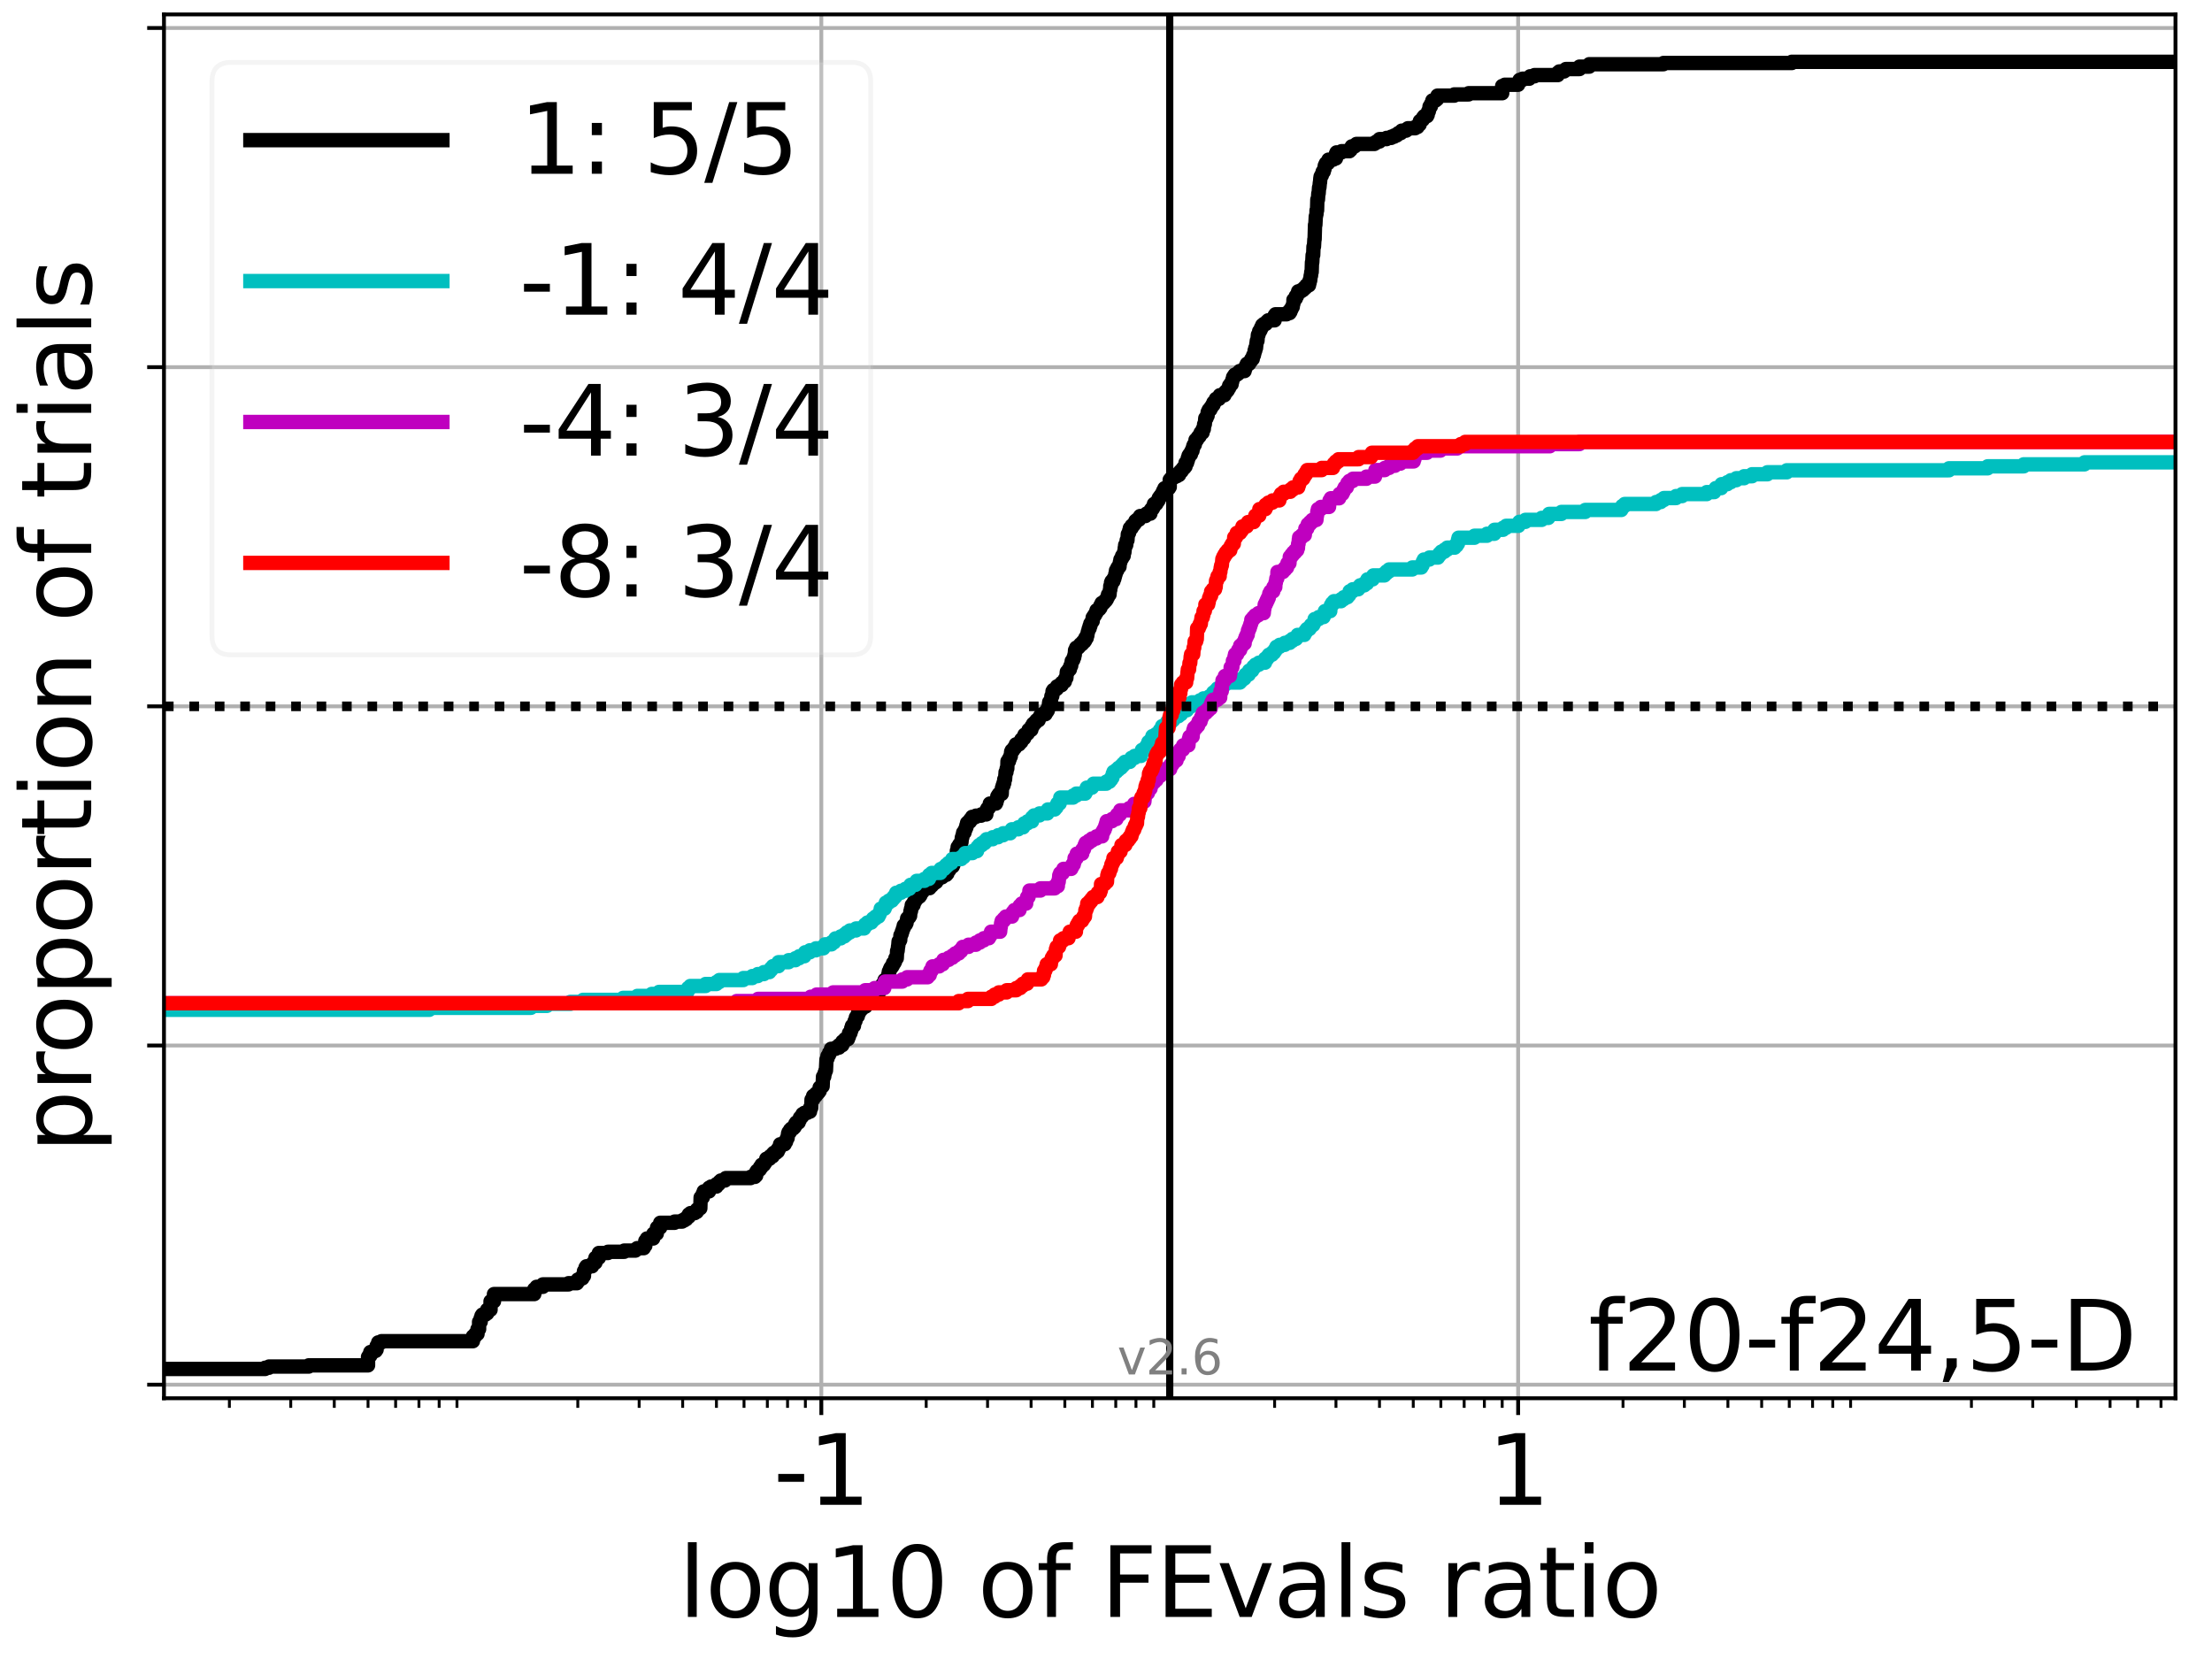 <?xml version="1.0" encoding="utf-8" standalone="no"?>
<!DOCTYPE svg PUBLIC "-//W3C//DTD SVG 1.1//EN"
  "http://www.w3.org/Graphics/SVG/1.1/DTD/svg11.dtd">
<svg xmlns:xlink="http://www.w3.org/1999/xlink" width="460.8pt" height="345.6pt" viewBox="0 0 460.8 345.6" xmlns="http://www.w3.org/2000/svg" version="1.1">
 <defs>
  <style type="text/css">*{stroke-linejoin: round; stroke-linecap: butt}</style>
 </defs>
 <g id="figure_1">
  <g id="patch_1">
   <path d="M 0 345.6 
L 460.8 345.6 
L 460.8 0 
L 0 0 
z
" style="fill: #ffffff"/>
  </g>
  <g id="axes_1">
   <g id="patch_2">
    <path d="M 34.16 291.28 
L 453.192 291.28 
L 453.192 3 
L 34.16 3 
z
" style="fill: #ffffff"/>
   </g>
   <g id="matplotlib.axis_1">
    <g id="xtick_1">
     <g id="line2d_1">
      <path d="M 171.097 291.28 
L 171.097 3 
" clip-path="url(#p40ce6604e3)" style="fill: none; stroke: #b0b0b0; stroke-width: 0.8; stroke-linecap: square"/>
     </g>
     <g id="line2d_2">
      <defs>
       <path id="m64a45d6766" d="M 0 0 
L 0 3.5 
" style="stroke: #000000; stroke-width: 0.8"/>
      </defs>
      <g>
       <use xlink:href="#m64a45d6766" x="171.097" y="291.28" style="stroke: #000000; stroke-width: 0.8"/>
      </g>
     </g>
     <g id="text_1">
      <!-- -1 -->
      <g transform="translate(161.126 313.477)scale(0.2 -0.2)">
       <defs>
        <path id="DejaVuSans-2d" d="M 313 2009 
L 1997 2009 
L 1997 1497 
L 313 1497 
L 313 2009 
z
" transform="scale(0.016)"/>
        <path id="DejaVuSans-31" d="M 794 531 
L 1825 531 
L 1825 4091 
L 703 3866 
L 703 4441 
L 1819 4666 
L 2450 4666 
L 2450 531 
L 3481 531 
L 3481 0 
L 794 0 
L 794 531 
z
" transform="scale(0.016)"/>
       </defs>
       <use xlink:href="#DejaVuSans-2d"/>
       <use xlink:href="#DejaVuSans-31" x="36.084"/>
      </g>
     </g>
    </g>
    <g id="xtick_2">
     <g id="line2d_3">
      <path d="M 316.255 291.28 
L 316.255 3 
" clip-path="url(#p40ce6604e3)" style="fill: none; stroke: #b0b0b0; stroke-width: 0.8; stroke-linecap: square"/>
     </g>
     <g id="line2d_4">
      <g>
       <use xlink:href="#m64a45d6766" x="316.255" y="291.28" style="stroke: #000000; stroke-width: 0.8"/>
      </g>
     </g>
     <g id="text_2">
      <!-- 1 -->
      <g transform="translate(309.893 313.477)scale(0.2 -0.2)">
       <use xlink:href="#DejaVuSans-31"/>
      </g>
     </g>
    </g>
    <g id="xtick_3">
     <g id="line2d_5">
      <defs>
       <path id="mb233d65a48" d="M 0 0 
L 0 2 
" style="stroke: #000000; stroke-width: 0.6"/>
      </defs>
      <g>
       <use xlink:href="#mb233d65a48" x="47.786" y="291.28" style="stroke: #000000; stroke-width: 0.6"/>
      </g>
     </g>
    </g>
    <g id="xtick_4">
     <g id="line2d_6">
      <g>
       <use xlink:href="#mb233d65a48" x="60.567" y="291.28" style="stroke: #000000; stroke-width: 0.6"/>
      </g>
     </g>
    </g>
    <g id="xtick_5">
     <g id="line2d_7">
      <g>
       <use xlink:href="#mb233d65a48" x="69.635" y="291.28" style="stroke: #000000; stroke-width: 0.6"/>
      </g>
     </g>
    </g>
    <g id="xtick_6">
     <g id="line2d_8">
      <g>
       <use xlink:href="#mb233d65a48" x="76.669" y="291.28" style="stroke: #000000; stroke-width: 0.6"/>
      </g>
     </g>
    </g>
    <g id="xtick_7">
     <g id="line2d_9">
      <g>
       <use xlink:href="#mb233d65a48" x="82.416" y="291.28" style="stroke: #000000; stroke-width: 0.6"/>
      </g>
     </g>
    </g>
    <g id="xtick_8">
     <g id="line2d_10">
      <g>
       <use xlink:href="#mb233d65a48" x="87.275" y="291.28" style="stroke: #000000; stroke-width: 0.6"/>
      </g>
     </g>
    </g>
    <g id="xtick_9">
     <g id="line2d_11">
      <g>
       <use xlink:href="#mb233d65a48" x="91.484" y="291.28" style="stroke: #000000; stroke-width: 0.6"/>
      </g>
     </g>
    </g>
    <g id="xtick_10">
     <g id="line2d_12">
      <g>
       <use xlink:href="#mb233d65a48" x="95.196" y="291.28" style="stroke: #000000; stroke-width: 0.6"/>
      </g>
     </g>
    </g>
    <g id="xtick_11">
     <g id="line2d_13">
      <g>
       <use xlink:href="#mb233d65a48" x="120.366" y="291.28" style="stroke: #000000; stroke-width: 0.6"/>
      </g>
     </g>
    </g>
    <g id="xtick_12">
     <g id="line2d_14">
      <g>
       <use xlink:href="#mb233d65a48" x="133.146" y="291.28" style="stroke: #000000; stroke-width: 0.6"/>
      </g>
     </g>
    </g>
    <g id="xtick_13">
     <g id="line2d_15">
      <g>
       <use xlink:href="#mb233d65a48" x="142.214" y="291.28" style="stroke: #000000; stroke-width: 0.6"/>
      </g>
     </g>
    </g>
    <g id="xtick_14">
     <g id="line2d_16">
      <g>
       <use xlink:href="#mb233d65a48" x="149.248" y="291.28" style="stroke: #000000; stroke-width: 0.6"/>
      </g>
     </g>
    </g>
    <g id="xtick_15">
     <g id="line2d_17">
      <g>
       <use xlink:href="#mb233d65a48" x="154.995" y="291.28" style="stroke: #000000; stroke-width: 0.6"/>
      </g>
     </g>
    </g>
    <g id="xtick_16">
     <g id="line2d_18">
      <g>
       <use xlink:href="#mb233d65a48" x="159.854" y="291.28" style="stroke: #000000; stroke-width: 0.6"/>
      </g>
     </g>
    </g>
    <g id="xtick_17">
     <g id="line2d_19">
      <g>
       <use xlink:href="#mb233d65a48" x="164.063" y="291.28" style="stroke: #000000; stroke-width: 0.6"/>
      </g>
     </g>
    </g>
    <g id="xtick_18">
     <g id="line2d_20">
      <g>
       <use xlink:href="#mb233d65a48" x="167.776" y="291.28" style="stroke: #000000; stroke-width: 0.6"/>
      </g>
     </g>
    </g>
    <g id="xtick_19">
     <g id="line2d_21">
      <g>
       <use xlink:href="#mb233d65a48" x="192.945" y="291.28" style="stroke: #000000; stroke-width: 0.6"/>
      </g>
     </g>
    </g>
    <g id="xtick_20">
     <g id="line2d_22">
      <g>
       <use xlink:href="#mb233d65a48" x="205.726" y="291.28" style="stroke: #000000; stroke-width: 0.6"/>
      </g>
     </g>
    </g>
    <g id="xtick_21">
     <g id="line2d_23">
      <g>
       <use xlink:href="#mb233d65a48" x="214.794" y="291.28" style="stroke: #000000; stroke-width: 0.6"/>
      </g>
     </g>
    </g>
    <g id="xtick_22">
     <g id="line2d_24">
      <g>
       <use xlink:href="#mb233d65a48" x="221.827" y="291.28" style="stroke: #000000; stroke-width: 0.6"/>
      </g>
     </g>
    </g>
    <g id="xtick_23">
     <g id="line2d_25">
      <g>
       <use xlink:href="#mb233d65a48" x="227.574" y="291.28" style="stroke: #000000; stroke-width: 0.6"/>
      </g>
     </g>
    </g>
    <g id="xtick_24">
     <g id="line2d_26">
      <g>
       <use xlink:href="#mb233d65a48" x="232.433" y="291.28" style="stroke: #000000; stroke-width: 0.6"/>
      </g>
     </g>
    </g>
    <g id="xtick_25">
     <g id="line2d_27">
      <g>
       <use xlink:href="#mb233d65a48" x="236.642" y="291.28" style="stroke: #000000; stroke-width: 0.6"/>
      </g>
     </g>
    </g>
    <g id="xtick_26">
     <g id="line2d_28">
      <g>
       <use xlink:href="#mb233d65a48" x="240.355" y="291.28" style="stroke: #000000; stroke-width: 0.6"/>
      </g>
     </g>
    </g>
    <g id="xtick_27">
     <g id="line2d_29">
      <g>
       <use xlink:href="#mb233d65a48" x="265.525" y="291.28" style="stroke: #000000; stroke-width: 0.6"/>
      </g>
     </g>
    </g>
    <g id="xtick_28">
     <g id="line2d_30">
      <g>
       <use xlink:href="#mb233d65a48" x="278.305" y="291.28" style="stroke: #000000; stroke-width: 0.6"/>
      </g>
     </g>
    </g>
    <g id="xtick_29">
     <g id="line2d_31">
      <g>
       <use xlink:href="#mb233d65a48" x="287.373" y="291.28" style="stroke: #000000; stroke-width: 0.6"/>
      </g>
     </g>
    </g>
    <g id="xtick_30">
     <g id="line2d_32">
      <g>
       <use xlink:href="#mb233d65a48" x="294.407" y="291.28" style="stroke: #000000; stroke-width: 0.6"/>
      </g>
     </g>
    </g>
    <g id="xtick_31">
     <g id="line2d_33">
      <g>
       <use xlink:href="#mb233d65a48" x="300.154" y="291.28" style="stroke: #000000; stroke-width: 0.6"/>
      </g>
     </g>
    </g>
    <g id="xtick_32">
     <g id="line2d_34">
      <g>
       <use xlink:href="#mb233d65a48" x="305.013" y="291.28" style="stroke: #000000; stroke-width: 0.6"/>
      </g>
     </g>
    </g>
    <g id="xtick_33">
     <g id="line2d_35">
      <g>
       <use xlink:href="#mb233d65a48" x="309.222" y="291.28" style="stroke: #000000; stroke-width: 0.6"/>
      </g>
     </g>
    </g>
    <g id="xtick_34">
     <g id="line2d_36">
      <g>
       <use xlink:href="#mb233d65a48" x="312.934" y="291.28" style="stroke: #000000; stroke-width: 0.6"/>
      </g>
     </g>
    </g>
    <g id="xtick_35">
     <g id="line2d_37">
      <g>
       <use xlink:href="#mb233d65a48" x="338.104" y="291.28" style="stroke: #000000; stroke-width: 0.6"/>
      </g>
     </g>
    </g>
    <g id="xtick_36">
     <g id="line2d_38">
      <g>
       <use xlink:href="#mb233d65a48" x="350.885" y="291.28" style="stroke: #000000; stroke-width: 0.6"/>
      </g>
     </g>
    </g>
    <g id="xtick_37">
     <g id="line2d_39">
      <g>
       <use xlink:href="#mb233d65a48" x="359.953" y="291.28" style="stroke: #000000; stroke-width: 0.6"/>
      </g>
     </g>
    </g>
    <g id="xtick_38">
     <g id="line2d_40">
      <g>
       <use xlink:href="#mb233d65a48" x="366.986" y="291.28" style="stroke: #000000; stroke-width: 0.6"/>
      </g>
     </g>
    </g>
    <g id="xtick_39">
     <g id="line2d_41">
      <g>
       <use xlink:href="#mb233d65a48" x="372.733" y="291.28" style="stroke: #000000; stroke-width: 0.6"/>
      </g>
     </g>
    </g>
    <g id="xtick_40">
     <g id="line2d_42">
      <g>
       <use xlink:href="#mb233d65a48" x="377.592" y="291.28" style="stroke: #000000; stroke-width: 0.6"/>
      </g>
     </g>
    </g>
    <g id="xtick_41">
     <g id="line2d_43">
      <g>
       <use xlink:href="#mb233d65a48" x="381.801" y="291.28" style="stroke: #000000; stroke-width: 0.6"/>
      </g>
     </g>
    </g>
    <g id="xtick_42">
     <g id="line2d_44">
      <g>
       <use xlink:href="#mb233d65a48" x="385.514" y="291.28" style="stroke: #000000; stroke-width: 0.6"/>
      </g>
     </g>
    </g>
    <g id="xtick_43">
     <g id="line2d_45">
      <g>
       <use xlink:href="#mb233d65a48" x="410.683" y="291.28" style="stroke: #000000; stroke-width: 0.6"/>
      </g>
     </g>
    </g>
    <g id="xtick_44">
     <g id="line2d_46">
      <g>
       <use xlink:href="#mb233d65a48" x="423.464" y="291.28" style="stroke: #000000; stroke-width: 0.6"/>
      </g>
     </g>
    </g>
    <g id="xtick_45">
     <g id="line2d_47">
      <g>
       <use xlink:href="#mb233d65a48" x="432.532" y="291.28" style="stroke: #000000; stroke-width: 0.6"/>
      </g>
     </g>
    </g>
    <g id="xtick_46">
     <g id="line2d_48">
      <g>
       <use xlink:href="#mb233d65a48" x="439.566" y="291.28" style="stroke: #000000; stroke-width: 0.6"/>
      </g>
     </g>
    </g>
    <g id="xtick_47">
     <g id="line2d_49">
      <g>
       <use xlink:href="#mb233d65a48" x="445.313" y="291.28" style="stroke: #000000; stroke-width: 0.6"/>
      </g>
     </g>
    </g>
    <g id="xtick_48">
     <g id="line2d_50">
      <g>
       <use xlink:href="#mb233d65a48" x="450.171" y="291.28" style="stroke: #000000; stroke-width: 0.6"/>
      </g>
     </g>
    </g>
    <g id="text_3">
     <!-- log10 of FEvals ratio -->
     <g transform="translate(141.371 336.833)scale(0.2 -0.2)">
      <defs>
       <path id="DejaVuSans-6c" d="M 603 4863 
L 1178 4863 
L 1178 0 
L 603 0 
L 603 4863 
z
" transform="scale(0.016)"/>
       <path id="DejaVuSans-6f" d="M 1959 3097 
Q 1497 3097 1228 2736 
Q 959 2375 959 1747 
Q 959 1119 1226 758 
Q 1494 397 1959 397 
Q 2419 397 2687 759 
Q 2956 1122 2956 1747 
Q 2956 2369 2687 2733 
Q 2419 3097 1959 3097 
z
M 1959 3584 
Q 2709 3584 3137 3096 
Q 3566 2609 3566 1747 
Q 3566 888 3137 398 
Q 2709 -91 1959 -91 
Q 1206 -91 779 398 
Q 353 888 353 1747 
Q 353 2609 779 3096 
Q 1206 3584 1959 3584 
z
" transform="scale(0.016)"/>
       <path id="DejaVuSans-67" d="M 2906 1791 
Q 2906 2416 2648 2759 
Q 2391 3103 1925 3103 
Q 1463 3103 1205 2759 
Q 947 2416 947 1791 
Q 947 1169 1205 825 
Q 1463 481 1925 481 
Q 2391 481 2648 825 
Q 2906 1169 2906 1791 
z
M 3481 434 
Q 3481 -459 3084 -895 
Q 2688 -1331 1869 -1331 
Q 1566 -1331 1297 -1286 
Q 1028 -1241 775 -1147 
L 775 -588 
Q 1028 -725 1275 -790 
Q 1522 -856 1778 -856 
Q 2344 -856 2625 -561 
Q 2906 -266 2906 331 
L 2906 616 
Q 2728 306 2450 153 
Q 2172 0 1784 0 
Q 1141 0 747 490 
Q 353 981 353 1791 
Q 353 2603 747 3093 
Q 1141 3584 1784 3584 
Q 2172 3584 2450 3431 
Q 2728 3278 2906 2969 
L 2906 3500 
L 3481 3500 
L 3481 434 
z
" transform="scale(0.016)"/>
       <path id="DejaVuSans-30" d="M 2034 4250 
Q 1547 4250 1301 3770 
Q 1056 3291 1056 2328 
Q 1056 1369 1301 889 
Q 1547 409 2034 409 
Q 2525 409 2770 889 
Q 3016 1369 3016 2328 
Q 3016 3291 2770 3770 
Q 2525 4250 2034 4250 
z
M 2034 4750 
Q 2819 4750 3233 4129 
Q 3647 3509 3647 2328 
Q 3647 1150 3233 529 
Q 2819 -91 2034 -91 
Q 1250 -91 836 529 
Q 422 1150 422 2328 
Q 422 3509 836 4129 
Q 1250 4750 2034 4750 
z
" transform="scale(0.016)"/>
       <path id="DejaVuSans-20" transform="scale(0.016)"/>
       <path id="DejaVuSans-66" d="M 2375 4863 
L 2375 4384 
L 1825 4384 
Q 1516 4384 1395 4259 
Q 1275 4134 1275 3809 
L 1275 3500 
L 2222 3500 
L 2222 3053 
L 1275 3053 
L 1275 0 
L 697 0 
L 697 3053 
L 147 3053 
L 147 3500 
L 697 3500 
L 697 3744 
Q 697 4328 969 4595 
Q 1241 4863 1831 4863 
L 2375 4863 
z
" transform="scale(0.016)"/>
       <path id="DejaVuSans-46" d="M 628 4666 
L 3309 4666 
L 3309 4134 
L 1259 4134 
L 1259 2759 
L 3109 2759 
L 3109 2228 
L 1259 2228 
L 1259 0 
L 628 0 
L 628 4666 
z
" transform="scale(0.016)"/>
       <path id="DejaVuSans-45" d="M 628 4666 
L 3578 4666 
L 3578 4134 
L 1259 4134 
L 1259 2753 
L 3481 2753 
L 3481 2222 
L 1259 2222 
L 1259 531 
L 3634 531 
L 3634 0 
L 628 0 
L 628 4666 
z
" transform="scale(0.016)"/>
       <path id="DejaVuSans-76" d="M 191 3500 
L 800 3500 
L 1894 563 
L 2988 3500 
L 3597 3500 
L 2284 0 
L 1503 0 
L 191 3500 
z
" transform="scale(0.016)"/>
       <path id="DejaVuSans-61" d="M 2194 1759 
Q 1497 1759 1228 1600 
Q 959 1441 959 1056 
Q 959 750 1161 570 
Q 1363 391 1709 391 
Q 2188 391 2477 730 
Q 2766 1069 2766 1631 
L 2766 1759 
L 2194 1759 
z
M 3341 1997 
L 3341 0 
L 2766 0 
L 2766 531 
Q 2569 213 2275 61 
Q 1981 -91 1556 -91 
Q 1019 -91 701 211 
Q 384 513 384 1019 
Q 384 1609 779 1909 
Q 1175 2209 1959 2209 
L 2766 2209 
L 2766 2266 
Q 2766 2663 2505 2880 
Q 2244 3097 1772 3097 
Q 1472 3097 1187 3025 
Q 903 2953 641 2809 
L 641 3341 
Q 956 3463 1253 3523 
Q 1550 3584 1831 3584 
Q 2591 3584 2966 3190 
Q 3341 2797 3341 1997 
z
" transform="scale(0.016)"/>
       <path id="DejaVuSans-73" d="M 2834 3397 
L 2834 2853 
Q 2591 2978 2328 3040 
Q 2066 3103 1784 3103 
Q 1356 3103 1142 2972 
Q 928 2841 928 2578 
Q 928 2378 1081 2264 
Q 1234 2150 1697 2047 
L 1894 2003 
Q 2506 1872 2764 1633 
Q 3022 1394 3022 966 
Q 3022 478 2636 193 
Q 2250 -91 1575 -91 
Q 1294 -91 989 -36 
Q 684 19 347 128 
L 347 722 
Q 666 556 975 473 
Q 1284 391 1588 391 
Q 1994 391 2212 530 
Q 2431 669 2431 922 
Q 2431 1156 2273 1281 
Q 2116 1406 1581 1522 
L 1381 1569 
Q 847 1681 609 1914 
Q 372 2147 372 2553 
Q 372 3047 722 3315 
Q 1072 3584 1716 3584 
Q 2034 3584 2315 3537 
Q 2597 3491 2834 3397 
z
" transform="scale(0.016)"/>
       <path id="DejaVuSans-72" d="M 2631 2963 
Q 2534 3019 2420 3045 
Q 2306 3072 2169 3072 
Q 1681 3072 1420 2755 
Q 1159 2438 1159 1844 
L 1159 0 
L 581 0 
L 581 3500 
L 1159 3500 
L 1159 2956 
Q 1341 3275 1631 3429 
Q 1922 3584 2338 3584 
Q 2397 3584 2469 3576 
Q 2541 3569 2628 3553 
L 2631 2963 
z
" transform="scale(0.016)"/>
       <path id="DejaVuSans-74" d="M 1172 4494 
L 1172 3500 
L 2356 3500 
L 2356 3053 
L 1172 3053 
L 1172 1153 
Q 1172 725 1289 603 
Q 1406 481 1766 481 
L 2356 481 
L 2356 0 
L 1766 0 
Q 1100 0 847 248 
Q 594 497 594 1153 
L 594 3053 
L 172 3053 
L 172 3500 
L 594 3500 
L 594 4494 
L 1172 4494 
z
" transform="scale(0.016)"/>
       <path id="DejaVuSans-69" d="M 603 3500 
L 1178 3500 
L 1178 0 
L 603 0 
L 603 3500 
z
M 603 4863 
L 1178 4863 
L 1178 4134 
L 603 4134 
L 603 4863 
z
" transform="scale(0.016)"/>
      </defs>
      <use xlink:href="#DejaVuSans-6c"/>
      <use xlink:href="#DejaVuSans-6f" x="27.783"/>
      <use xlink:href="#DejaVuSans-67" x="88.965"/>
      <use xlink:href="#DejaVuSans-31" x="152.441"/>
      <use xlink:href="#DejaVuSans-30" x="216.064"/>
      <use xlink:href="#DejaVuSans-20" x="279.688"/>
      <use xlink:href="#DejaVuSans-6f" x="311.475"/>
      <use xlink:href="#DejaVuSans-66" x="372.656"/>
      <use xlink:href="#DejaVuSans-20" x="407.861"/>
      <use xlink:href="#DejaVuSans-46" x="439.648"/>
      <use xlink:href="#DejaVuSans-45" x="497.168"/>
      <use xlink:href="#DejaVuSans-76" x="560.352"/>
      <use xlink:href="#DejaVuSans-61" x="619.531"/>
      <use xlink:href="#DejaVuSans-6c" x="680.811"/>
      <use xlink:href="#DejaVuSans-73" x="708.594"/>
      <use xlink:href="#DejaVuSans-20" x="760.693"/>
      <use xlink:href="#DejaVuSans-72" x="792.48"/>
      <use xlink:href="#DejaVuSans-61" x="833.594"/>
      <use xlink:href="#DejaVuSans-74" x="894.873"/>
      <use xlink:href="#DejaVuSans-69" x="934.082"/>
      <use xlink:href="#DejaVuSans-6f" x="961.865"/>
     </g>
    </g>
   </g>
   <g id="matplotlib.axis_2">
    <g id="ytick_1">
     <g id="line2d_51">
      <path d="M 34.16 288.454 
L 453.192 288.454 
" clip-path="url(#p40ce6604e3)" style="fill: none; stroke: #b0b0b0; stroke-width: 0.8; stroke-linecap: square"/>
     </g>
     <g id="line2d_52">
      <defs>
       <path id="m645f881f85" d="M 0 0 
L -3.5 0 
" style="stroke: #000000; stroke-width: 0.8"/>
      </defs>
      <g>
       <use xlink:href="#m645f881f85" x="34.16" y="288.454" style="stroke: #000000; stroke-width: 0.8"/>
      </g>
     </g>
    </g>
    <g id="ytick_2">
     <g id="line2d_53">
      <path d="M 34.16 217.797 
L 453.192 217.797 
" clip-path="url(#p40ce6604e3)" style="fill: none; stroke: #b0b0b0; stroke-width: 0.8; stroke-linecap: square"/>
     </g>
     <g id="line2d_54">
      <g>
       <use xlink:href="#m645f881f85" x="34.16" y="217.797" style="stroke: #000000; stroke-width: 0.8"/>
      </g>
     </g>
    </g>
    <g id="ytick_3">
     <g id="line2d_55">
      <path d="M 34.16 147.14 
L 453.192 147.14 
" clip-path="url(#p40ce6604e3)" style="fill: none; stroke: #b0b0b0; stroke-width: 0.8; stroke-linecap: square"/>
     </g>
     <g id="line2d_56">
      <g>
       <use xlink:href="#m645f881f85" x="34.16" y="147.14" style="stroke: #000000; stroke-width: 0.8"/>
      </g>
     </g>
    </g>
    <g id="ytick_4">
     <g id="line2d_57">
      <path d="M 34.16 76.483 
L 453.192 76.483 
" clip-path="url(#p40ce6604e3)" style="fill: none; stroke: #b0b0b0; stroke-width: 0.8; stroke-linecap: square"/>
     </g>
     <g id="line2d_58">
      <g>
       <use xlink:href="#m645f881f85" x="34.16" y="76.483" style="stroke: #000000; stroke-width: 0.8"/>
      </g>
     </g>
    </g>
    <g id="ytick_5">
     <g id="line2d_59">
      <path d="M 34.16 5.826 
L 453.192 5.826 
" clip-path="url(#p40ce6604e3)" style="fill: none; stroke: #b0b0b0; stroke-width: 0.8; stroke-linecap: square"/>
     </g>
     <g id="line2d_60">
      <g>
       <use xlink:href="#m645f881f85" x="34.16" y="5.826" style="stroke: #000000; stroke-width: 0.8"/>
      </g>
     </g>
    </g>
    <g id="text_4">
     <!-- proportion of trials -->
     <g transform="translate(19.001 240.146)rotate(-90)scale(0.2 -0.2)">
      <defs>
       <path id="DejaVuSans-70" d="M 1159 525 
L 1159 -1331 
L 581 -1331 
L 581 3500 
L 1159 3500 
L 1159 2969 
Q 1341 3281 1617 3432 
Q 1894 3584 2278 3584 
Q 2916 3584 3314 3078 
Q 3713 2572 3713 1747 
Q 3713 922 3314 415 
Q 2916 -91 2278 -91 
Q 1894 -91 1617 61 
Q 1341 213 1159 525 
z
M 3116 1747 
Q 3116 2381 2855 2742 
Q 2594 3103 2138 3103 
Q 1681 3103 1420 2742 
Q 1159 2381 1159 1747 
Q 1159 1113 1420 752 
Q 1681 391 2138 391 
Q 2594 391 2855 752 
Q 3116 1113 3116 1747 
z
" transform="scale(0.016)"/>
       <path id="DejaVuSans-6e" d="M 3513 2113 
L 3513 0 
L 2938 0 
L 2938 2094 
Q 2938 2591 2744 2837 
Q 2550 3084 2163 3084 
Q 1697 3084 1428 2787 
Q 1159 2491 1159 1978 
L 1159 0 
L 581 0 
L 581 3500 
L 1159 3500 
L 1159 2956 
Q 1366 3272 1645 3428 
Q 1925 3584 2291 3584 
Q 2894 3584 3203 3211 
Q 3513 2838 3513 2113 
z
" transform="scale(0.016)"/>
      </defs>
      <use xlink:href="#DejaVuSans-70"/>
      <use xlink:href="#DejaVuSans-72" x="63.477"/>
      <use xlink:href="#DejaVuSans-6f" x="102.34"/>
      <use xlink:href="#DejaVuSans-70" x="163.521"/>
      <use xlink:href="#DejaVuSans-6f" x="226.998"/>
      <use xlink:href="#DejaVuSans-72" x="288.18"/>
      <use xlink:href="#DejaVuSans-74" x="329.293"/>
      <use xlink:href="#DejaVuSans-69" x="368.502"/>
      <use xlink:href="#DejaVuSans-6f" x="396.285"/>
      <use xlink:href="#DejaVuSans-6e" x="457.467"/>
      <use xlink:href="#DejaVuSans-20" x="520.846"/>
      <use xlink:href="#DejaVuSans-6f" x="552.633"/>
      <use xlink:href="#DejaVuSans-66" x="613.814"/>
      <use xlink:href="#DejaVuSans-20" x="649.02"/>
      <use xlink:href="#DejaVuSans-74" x="680.807"/>
      <use xlink:href="#DejaVuSans-72" x="720.016"/>
      <use xlink:href="#DejaVuSans-69" x="761.129"/>
      <use xlink:href="#DejaVuSans-61" x="788.912"/>
      <use xlink:href="#DejaVuSans-6c" x="850.191"/>
      <use xlink:href="#DejaVuSans-73" x="877.975"/>
     </g>
    </g>
   </g>
   <g id="line2d_61">
    <path d="M 34.16 285.182 
L 55.217 285.182 
L 55.217 284.93 
L 56.025 284.93 
L 56.025 284.679 
L 64.311 284.679 
L 64.311 284.427 
L 76.669 284.427 
L 76.669 282.665 
L 76.827 282.665 
L 76.827 282.414 
L 77.145 282.414 
L 77.145 281.659 
L 77.792 281.659 
L 77.792 281.407 
L 78.285 281.407 
L 78.285 281.155 
L 78.452 281.155 
L 78.452 280.4 
L 78.619 280.4 
L 78.619 280.149 
L 78.787 280.149 
L 78.787 279.645 
L 79.469 279.645 
L 79.469 279.394 
L 98.517 279.394 
L 98.517 278.387 
L 98.994 278.387 
L 98.994 277.884 
L 99.477 277.884 
L 99.477 276.877 
L 99.804 276.877 
L 99.804 275.367 
L 100.134 275.367 
L 100.134 274.612 
L 100.3 274.612 
L 100.3 274.108 
L 100.468 274.108 
L 100.468 273.857 
L 101.145 273.857 
L 101.145 273.605 
L 101.49 273.605 
L 101.49 272.85 
L 102.19 272.85 
L 102.19 271.088 
L 102.907 271.088 
L 102.907 269.578 
L 111.298 269.578 
L 111.298 268.572 
L 111.774 268.572 
L 111.774 268.068 
L 113.081 268.068 
L 113.081 267.565 
L 118.436 267.565 
L 118.436 267.313 
L 120.191 267.313 
L 120.191 267.062 
L 120.366 267.062 
L 120.366 266.558 
L 120.842 266.558 
L 120.842 266.307 
L 121.326 266.307 
L 121.326 265.803 
L 121.653 265.803 
L 121.653 264.797 
L 121.819 264.797 
L 121.819 264.545 
L 121.983 264.545 
L 121.983 264.042 
L 122.149 264.042 
L 122.149 263.79 
L 123.339 263.79 
L 123.339 263.287 
L 123.574 263.287 
L 123.574 263.035 
L 124.039 263.035 
L 124.039 262.028 
L 124.755 262.028 
L 124.755 261.021 
L 126.65 261.021 
L 126.65 260.77 
L 130.033 260.77 
L 130.033 260.518 
L 132.363 260.518 
L 132.363 260.266 
L 132.729 260.266 
L 132.729 260.015 
L 134.107 260.015 
L 134.107 259.511 
L 134.433 259.511 
L 134.433 258.505 
L 134.763 258.505 
L 134.763 258.001 
L 136.066 258.001 
L 136.119 256.995 
L 136.82 256.995 
L 136.874 255.736 
L 137.536 255.736 
L 137.536 254.73 
L 140.522 254.73 
L 140.522 254.478 
L 142.096 254.478 
L 142.096 254.226 
L 142.575 254.226 
L 142.575 253.975 
L 142.978 253.975 
L 142.978 253.723 
L 143.174 253.723 
L 143.174 253.471 
L 143.501 253.471 
L 143.501 252.968 
L 143.831 252.968 
L 143.831 252.716 
L 144.733 252.716 
L 144.733 252.465 
L 145.16 252.465 
L 145.187 251.961 
L 145.479 251.961 
L 145.479 251.71 
L 145.888 251.71 
L 145.958 249.445 
L 146.403 249.445 
L 146.403 248.69 
L 146.604 248.69 
L 146.604 248.186 
L 147.71 248.186 
L 147.71 247.431 
L 148.126 247.431 
L 148.126 247.18 
L 149.248 247.18 
L 149.248 246.676 
L 149.724 246.676 
L 149.724 246.425 
L 149.882 246.425 
L 149.882 246.173 
L 150.157 246.173 
L 150.157 245.921 
L 151.031 245.921 
L 151.031 245.67 
L 151.191 245.67 
L 151.191 245.418 
L 156.34 245.418 
L 156.34 245.166 
L 157.271 245.166 
L 157.271 244.915 
L 157.518 244.915 
L 157.518 244.159 
L 157.676 244.159 
L 157.676 243.908 
L 157.994 243.908 
L 157.994 243.656 
L 158.284 243.656 
L 158.316 243.153 
L 158.641 243.153 
L 158.649 242.649 
L 159.135 242.649 
L 159.135 242.398 
L 159.301 242.398 
L 159.301 242.146 
L 159.468 242.146 
L 159.468 241.894 
L 159.636 241.894 
L 159.636 241.391 
L 160.318 241.391 
L 160.405 240.888 
L 160.96 240.888 
L 160.96 240.384 
L 161.197 240.384 
L 161.197 240.133 
L 161.725 240.133 
L 161.725 239.881 
L 162.029 239.881 
L 162.029 239.378 
L 162.269 239.378 
L 162.352 238.874 
L 162.42 238.874 
L 162.505 238.371 
L 163.459 238.371 
L 163.48 237.868 
L 163.744 237.868 
L 163.812 237.364 
L 163.921 237.364 
L 163.921 237.113 
L 164.063 237.113 
L 164.173 236.106 
L 164.267 236.106 
L 164.267 235.854 
L 164.539 235.854 
L 164.593 235.351 
L 164.842 235.351 
L 164.842 235.099 
L 165.24 235.099 
L 165.24 234.848 
L 165.499 234.848 
L 165.499 234.596 
L 165.652 234.596 
L 165.676 234.093 
L 165.846 234.093 
L 165.846 233.841 
L 166.37 233.841 
L 166.443 233.338 
L 166.597 233.338 
L 166.638 232.834 
L 166.863 232.834 
L 166.863 232.583 
L 167.116 232.583 
L 167.179 232.079 
L 167.556 232.079 
L 167.556 231.828 
L 168.172 231.828 
L 168.172 231.576 
L 168.736 231.576 
L 168.736 230.821 
L 168.98 230.821 
L 169.062 229.059 
L 169.392 229.059 
L 169.392 228.304 
L 169.938 228.304 
L 169.992 227.801 
L 170.345 227.801 
L 170.345 227.549 
L 170.566 227.549 
L 170.566 227.297 
L 170.748 227.297 
L 170.748 226.542 
L 171.005 226.542 
L 171.005 226.291 
L 171.37 226.291 
L 171.449 224.277 
L 171.695 224.277 
L 171.787 223.522 
L 171.867 223.522 
L 171.957 223.019 
L 172.057 223.019 
L 172.165 220.754 
L 172.265 220.754 
L 172.265 220.502 
L 172.383 220.502 
L 172.383 219.999 
L 172.553 219.999 
L 172.553 219.747 
L 172.713 219.747 
L 172.76 219.244 
L 172.943 219.244 
L 172.943 218.992 
L 173.055 218.992 
L 173.126 218.489 
L 174.069 218.489 
L 174.069 218.237 
L 174.77 218.237 
L 174.77 217.734 
L 175.465 217.734 
L 175.486 216.979 
L 175.899 216.979 
L 175.899 216.727 
L 176.018 216.727 
L 176.018 216.476 
L 176.645 216.476 
L 176.707 215.972 
L 176.844 215.972 
L 176.865 215.217 
L 177.16 215.217 
L 177.267 214.714 
L 177.32 214.714 
L 177.32 214.211 
L 177.48 214.211 
L 177.48 213.707 
L 177.89 213.707 
L 177.967 212.952 
L 178.037 212.952 
L 178.037 212.701 
L 178.206 212.701 
L 178.295 211.945 
L 178.46 211.945 
L 178.46 211.694 
L 178.698 211.694 
L 178.754 210.939 
L 178.992 210.939 
L 178.992 210.687 
L 179.135 210.687 
L 179.218 210.184 
L 179.584 210.184 
L 179.584 209.932 
L 179.854 209.932 
L 179.854 209.68 
L 180.327 209.68 
L 180.327 209.177 
L 180.653 209.177 
L 180.653 208.674 
L 180.983 208.674 
L 180.983 208.422 
L 181.317 208.422 
L 181.317 208.17 
L 181.995 208.17 
L 181.995 207.919 
L 182.309 207.919 
L 182.339 207.415 
L 182.788 207.415 
L 182.809 206.912 
L 183.04 206.912 
L 183.125 205.905 
L 183.285 205.905 
L 183.285 205.654 
L 183.756 205.654 
L 183.756 205.15 
L 183.932 205.15 
L 183.932 204.899 
L 184.162 204.899 
L 184.26 204.395 
L 184.286 204.395 
L 184.286 204.144 
L 184.837 204.144 
L 184.911 203.64 
L 184.993 203.64 
L 185.069 202.885 
L 185.164 202.885 
L 185.164 202.382 
L 185.298 202.382 
L 185.385 201.879 
L 185.494 201.879 
L 185.494 201.627 
L 185.664 201.627 
L 185.664 201.375 
L 185.864 201.375 
L 185.864 201.124 
L 186.012 201.124 
L 186.034 200.62 
L 186.308 200.62 
L 186.308 200.369 
L 186.441 200.369 
L 186.528 199.614 
L 186.811 199.614 
L 186.881 198.104 
L 186.985 198.104 
L 187.089 197.097 
L 187.116 197.097 
L 187.198 196.09 
L 187.404 196.09 
L 187.404 195.838 
L 187.528 195.838 
L 187.581 194.832 
L 187.711 194.832 
L 187.711 194.58 
L 187.822 194.58 
L 187.883 194.077 
L 187.98 194.077 
L 188.06 193.573 
L 188.139 193.573 
L 188.139 193.322 
L 188.267 193.322 
L 188.267 192.818 
L 188.502 192.818 
L 188.502 192.567 
L 188.715 192.567 
L 188.715 192.315 
L 188.837 192.315 
L 188.945 191.56 
L 188.98 191.56 
L 188.98 191.308 
L 189.219 191.308 
L 189.219 191.057 
L 189.439 191.057 
L 189.439 190.805 
L 189.585 190.805 
L 189.661 189.798 
L 189.773 189.798 
L 189.782 189.295 
L 189.885 189.295 
L 189.941 188.54 
L 190.301 188.54 
L 190.301 188.037 
L 190.43 188.037 
L 190.43 187.785 
L 190.622 187.785 
L 190.622 187.533 
L 190.747 187.533 
L 190.747 187.282 
L 190.954 187.282 
L 190.954 187.03 
L 191.241 187.03 
L 191.241 186.778 
L 191.575 186.778 
L 191.575 186.527 
L 191.743 186.527 
L 191.743 186.023 
L 191.96 186.023 
L 191.96 185.772 
L 192.22 185.772 
L 192.321 185.268 
L 192.424 185.268 
L 192.424 185.017 
L 193.652 185.017 
L 193.652 184.765 
L 193.863 184.765 
L 193.863 184.513 
L 194.131 184.513 
L 194.131 184.262 
L 194.337 184.262 
L 194.337 184.01 
L 194.665 184.01 
L 194.665 183.758 
L 195.03 183.758 
L 195.03 183.507 
L 195.144 183.507 
L 195.144 183.255 
L 195.403 183.255 
L 195.509 182.752 
L 196.266 182.752 
L 196.266 182.5 
L 196.479 182.5 
L 196.479 182.248 
L 197.127 182.248 
L 197.127 181.997 
L 197.346 181.997 
L 197.351 181.493 
L 197.509 181.493 
L 197.509 181.242 
L 197.772 181.242 
L 197.788 180.738 
L 198.012 180.738 
L 198.012 180.487 
L 198.474 180.487 
L 198.474 180.235 
L 198.589 180.235 
L 198.692 179.48 
L 198.967 179.48 
L 199.009 178.976 
L 199.169 178.976 
L 199.169 178.473 
L 199.301 178.473 
L 199.342 177.215 
L 199.469 177.215 
L 199.5 176.46 
L 199.815 176.46 
L 199.815 175.956 
L 200.143 175.956 
L 200.151 175.453 
L 200.292 175.453 
L 200.375 174.446 
L 200.465 174.446 
L 200.53 173.943 
L 200.603 173.943 
L 200.64 173.44 
L 200.92 173.44 
L 200.959 172.936 
L 201.079 172.936 
L 201.184 172.433 
L 201.292 172.433 
L 201.32 171.93 
L 201.461 171.93 
L 201.461 171.426 
L 201.726 171.426 
L 201.726 171.175 
L 202.054 171.175 
L 202.142 170.671 
L 202.482 170.671 
L 202.508 170.168 
L 203.316 170.168 
L 203.316 169.916 
L 204.386 169.916 
L 204.386 169.665 
L 205.462 169.665 
L 205.558 168.658 
L 205.699 168.658 
L 205.699 168.406 
L 205.931 168.406 
L 205.931 168.155 
L 206.116 168.155 
L 206.195 167.4 
L 207.462 167.4 
L 207.462 167.148 
L 207.577 167.148 
L 207.63 166.645 
L 207.719 166.645 
L 207.76 165.89 
L 207.918 165.89 
L 207.918 165.638 
L 208.089 165.638 
L 208.089 165.386 
L 208.675 165.386 
L 208.73 164.128 
L 208.799 164.128 
L 208.883 163.625 
L 209.047 163.625 
L 209.047 163.121 
L 209.206 163.121 
L 209.206 162.366 
L 209.367 162.366 
L 209.47 161.108 
L 209.481 161.108 
L 209.481 160.856 
L 209.658 160.856 
L 209.71 160.101 
L 209.835 160.101 
L 209.879 158.591 
L 210.181 158.591 
L 210.181 158.088 
L 210.347 158.088 
L 210.433 157.584 
L 210.56 157.584 
L 210.643 156.578 
L 210.757 156.578 
L 210.757 156.326 
L 211.049 156.326 
L 211.049 156.074 
L 211.199 156.074 
L 211.199 155.823 
L 211.423 155.823 
L 211.423 155.571 
L 211.603 155.571 
L 211.621 155.068 
L 212.299 155.068 
L 212.299 154.816 
L 212.433 154.816 
L 212.433 154.564 
L 212.759 154.564 
L 212.759 154.061 
L 212.997 154.061 
L 212.997 153.809 
L 213.344 153.809 
L 213.423 153.054 
L 213.825 153.054 
L 213.825 152.803 
L 214.101 152.803 
L 214.101 152.551 
L 214.255 152.551 
L 214.274 152.048 
L 214.838 152.048 
L 214.903 151.293 
L 215.146 151.293 
L 215.203 150.789 
L 215.496 150.789 
L 215.496 150.538 
L 215.729 150.538 
L 215.729 150.286 
L 215.926 150.286 
L 215.926 150.034 
L 216.369 150.034 
L 216.462 149.531 
L 216.592 149.531 
L 216.592 149.279 
L 216.742 149.279 
L 216.742 149.028 
L 217.107 149.028 
L 217.107 148.776 
L 217.798 148.776 
L 217.798 148.273 
L 218.115 148.273 
L 218.115 148.021 
L 218.274 148.021 
L 218.274 147.518 
L 218.435 147.518 
L 218.527 146.511 
L 218.566 146.511 
L 218.566 146.259 
L 218.921 146.259 
L 219.027 145.001 
L 219.208 145.001 
L 219.265 143.994 
L 219.415 143.994 
L 219.415 143.742 
L 219.845 143.742 
L 219.845 143.491 
L 220.159 143.491 
L 220.195 142.987 
L 220.644 142.987 
L 220.644 142.736 
L 221.15 142.736 
L 221.177 142.232 
L 221.505 142.232 
L 221.505 141.981 
L 221.827 141.981 
L 221.827 141.477 
L 221.985 141.477 
L 221.985 141.226 
L 222.141 141.226 
L 222.238 139.967 
L 222.458 139.967 
L 222.458 139.716 
L 222.617 139.716 
L 222.617 139.464 
L 222.872 139.464 
L 222.983 138.709 
L 223.141 138.709 
L 223.224 137.954 
L 223.264 137.954 
L 223.264 137.702 
L 223.444 137.702 
L 223.444 137.451 
L 223.592 137.451 
L 223.666 136.947 
L 223.778 136.947 
L 223.819 136.444 
L 223.89 136.444 
L 223.96 135.437 
L 224.118 135.437 
L 224.186 134.934 
L 224.627 134.934 
L 224.627 134.682 
L 224.864 134.682 
L 224.864 134.431 
L 225.083 134.431 
L 225.083 134.179 
L 225.424 134.179 
L 225.424 133.927 
L 225.577 133.927 
L 225.577 133.676 
L 225.91 133.676 
L 225.91 133.424 
L 226.079 133.424 
L 226.079 132.921 
L 226.37 132.921 
L 226.37 132.417 
L 226.506 132.417 
L 226.607 131.662 
L 226.654 131.662 
L 226.76 131.159 
L 226.823 131.159 
L 226.823 130.907 
L 226.982 130.907 
L 226.982 130.404 
L 227.143 130.404 
L 227.143 129.9 
L 227.311 129.9 
L 227.311 129.649 
L 227.441 129.649 
L 227.441 129.397 
L 227.627 129.397 
L 227.629 128.642 
L 227.787 128.642 
L 227.787 128.39 
L 227.957 128.39 
L 227.957 128.139 
L 228.123 128.139 
L 228.123 127.887 
L 228.249 127.887 
L 228.249 127.635 
L 228.412 127.635 
L 228.434 127.132 
L 228.762 127.132 
L 228.762 126.88 
L 229.05 126.88 
L 229.05 126.629 
L 229.237 126.629 
L 229.237 126.125 
L 229.474 126.125 
L 229.492 125.622 
L 229.934 125.622 
L 229.934 125.37 
L 230.158 125.37 
L 230.158 125.119 
L 230.397 125.119 
L 230.397 124.867 
L 230.569 124.867 
L 230.672 124.364 
L 230.817 124.364 
L 230.817 123.86 
L 231.133 123.86 
L 231.215 122.854 
L 231.287 122.854 
L 231.293 122.099 
L 231.445 122.099 
L 231.453 121.344 
L 231.559 121.344 
L 231.559 121.092 
L 231.94 121.092 
L 231.94 120.589 
L 232.126 120.589 
L 232.237 120.085 
L 232.268 120.085 
L 232.345 119.582 
L 232.41 119.582 
L 232.49 118.827 
L 232.733 118.827 
L 232.753 118.324 
L 232.904 118.324 
L 232.904 118.072 
L 233.207 118.072 
L 233.299 117.065 
L 233.405 117.065 
L 233.405 116.562 
L 233.551 116.562 
L 233.551 116.31 
L 233.756 116.31 
L 233.756 115.807 
L 234.073 115.807 
L 234.145 115.052 
L 234.232 115.052 
L 234.322 114.045 
L 234.393 114.045 
L 234.393 113.542 
L 234.608 113.542 
L 234.715 112.535 
L 234.87 112.535 
L 234.95 111.277 
L 235.084 111.277 
L 235.084 111.025 
L 235.207 111.025 
L 235.243 110.522 
L 235.362 110.522 
L 235.373 110.018 
L 235.731 110.018 
L 235.754 109.515 
L 236.059 109.515 
L 236.059 109.263 
L 236.262 109.263 
L 236.262 109.012 
L 236.439 109.012 
L 236.536 108.508 
L 236.834 108.508 
L 236.834 108.257 
L 237.276 108.257 
L 237.36 107.753 
L 237.5 107.753 
L 237.5 107.502 
L 238.622 107.502 
L 238.622 107.25 
L 238.831 107.25 
L 238.831 106.998 
L 239.647 106.998 
L 239.701 106.243 
L 239.884 106.243 
L 239.884 105.992 
L 240.144 105.992 
L 240.144 105.74 
L 240.283 105.74 
L 240.393 104.985 
L 240.876 104.985 
L 240.876 104.733 
L 241.003 104.733 
L 241.003 104.482 
L 241.193 104.482 
L 241.193 104.23 
L 241.352 104.23 
L 241.406 103.727 
L 241.585 103.727 
L 241.585 103.475 
L 241.771 103.475 
L 241.771 103.223 
L 241.999 103.223 
L 242.1 102.72 
L 242.275 102.72 
L 242.327 102.217 
L 242.51 102.217 
L 242.579 101.713 
L 243.523 101.713 
L 243.523 101.462 
L 243.676 101.462 
L 243.676 99.952 
L 243.888 99.952 
L 243.888 99.7 
L 244.098 99.7 
L 244.098 99.448 
L 244.636 99.448 
L 244.636 99.197 
L 245.177 99.197 
L 245.177 98.945 
L 245.62 98.945 
L 245.626 98.442 
L 245.843 98.442 
L 245.843 98.19 
L 246.152 98.19 
L 246.152 97.938 
L 246.304 97.938 
L 246.304 97.686 
L 246.514 97.686 
L 246.514 97.435 
L 246.769 97.435 
L 246.769 97.183 
L 246.962 97.183 
L 246.966 96.428 
L 247.282 96.428 
L 247.349 95.925 
L 247.442 95.925 
L 247.442 95.421 
L 247.602 95.421 
L 247.602 94.918 
L 247.759 94.918 
L 247.759 94.666 
L 248.089 94.666 
L 248.089 94.163 
L 248.218 94.163 
L 248.218 93.911 
L 248.417 93.911 
L 248.437 93.408 
L 248.535 93.408 
L 248.582 92.905 
L 248.695 92.905 
L 248.695 92.653 
L 248.893 92.653 
L 248.991 92.15 
L 249.031 92.15 
L 249.051 91.646 
L 249.341 91.646 
L 249.341 91.395 
L 249.482 91.395 
L 249.482 91.143 
L 249.67 91.143 
L 249.67 90.891 
L 249.897 90.891 
L 249.897 90.64 
L 250.016 90.64 
L 250.111 90.136 
L 250.51 90.136 
L 250.553 89.381 
L 250.777 89.381 
L 250.844 88.375 
L 250.983 88.375 
L 251.086 87.116 
L 251.342 87.116 
L 251.402 86.613 
L 251.562 86.613 
L 251.58 85.858 
L 251.693 85.858 
L 251.693 85.606 
L 251.817 85.606 
L 251.817 85.355 
L 252.132 85.355 
L 252.209 84.851 
L 252.403 84.851 
L 252.403 84.6 
L 252.537 84.6 
L 252.537 84.348 
L 252.783 84.348 
L 252.783 83.845 
L 253.021 83.845 
L 253.021 83.593 
L 253.211 83.593 
L 253.302 83.09 
L 253.942 83.09 
L 253.942 82.838 
L 254.096 82.838 
L 254.1 82.335 
L 255.065 82.335 
L 255.086 81.831 
L 255.293 81.831 
L 255.293 81.579 
L 255.559 81.579 
L 255.559 81.328 
L 255.764 81.328 
L 255.764 81.076 
L 255.893 81.076 
L 255.893 80.824 
L 256.061 80.824 
L 256.061 80.321 
L 256.241 80.321 
L 256.241 80.069 
L 256.561 80.069 
L 256.563 79.566 
L 256.675 79.566 
L 256.742 79.063 
L 256.809 79.063 
L 256.878 78.559 
L 257.038 78.559 
L 257.038 78.308 
L 257.211 78.308 
L 257.211 78.056 
L 257.684 78.056 
L 257.684 77.804 
L 258.013 77.804 
L 258.013 77.553 
L 258.233 77.553 
L 258.233 77.301 
L 259.269 77.301 
L 259.269 76.798 
L 259.429 76.798 
L 259.507 76.294 
L 259.628 76.294 
L 259.628 76.043 
L 259.751 76.043 
L 259.751 75.791 
L 260.22 75.791 
L 260.22 75.539 
L 260.378 75.539 
L 260.378 75.288 
L 260.559 75.288 
L 260.559 75.036 
L 260.683 75.036 
L 260.683 74.784 
L 260.965 74.784 
L 261.055 74.029 
L 261.206 74.029 
L 261.3 73.526 
L 261.331 73.526 
L 261.361 73.023 
L 261.495 73.023 
L 261.498 72.519 
L 261.641 72.519 
L 261.742 71.513 
L 261.769 71.513 
L 261.812 71.009 
L 261.947 71.009 
L 262.044 69.751 
L 262.168 69.751 
L 262.273 69.248 
L 262.312 69.248 
L 262.312 68.996 
L 262.487 68.996 
L 262.487 68.744 
L 262.618 68.744 
L 262.71 68.241 
L 262.867 68.241 
L 262.947 67.738 
L 263.248 67.738 
L 263.248 67.486 
L 263.69 67.486 
L 263.69 67.234 
L 263.914 67.234 
L 263.914 66.983 
L 264.177 66.983 
L 264.177 66.731 
L 265.525 66.731 
L 265.525 65.724 
L 265.697 65.724 
L 265.697 65.472 
L 268.018 65.472 
L 268.018 65.221 
L 268.654 65.221 
L 268.654 64.969 
L 268.814 64.969 
L 268.814 64.466 
L 269.03 64.466 
L 269.131 63.962 
L 269.29 63.962 
L 269.396 63.207 
L 269.451 63.207 
L 269.451 62.452 
L 269.734 62.452 
L 269.734 62.201 
L 269.937 62.201 
L 269.937 61.697 
L 270.176 61.697 
L 270.265 61.194 
L 270.4 61.194 
L 270.431 60.691 
L 271.056 60.691 
L 271.056 60.439 
L 271.442 60.439 
L 271.442 60.187 
L 271.702 60.187 
L 271.702 59.936 
L 271.986 59.936 
L 271.986 59.684 
L 272.144 59.684 
L 272.144 59.432 
L 272.684 59.432 
L 272.692 58.929 
L 272.809 58.929 
L 272.809 58.426 
L 272.934 58.426 
L 273.039 57.419 
L 273.109 57.419 
L 273.16 56.664 
L 273.244 56.664 
L 273.306 54.651 
L 273.37 54.651 
L 273.446 53.141 
L 273.561 53.141 
L 273.623 51.379 
L 273.721 51.379 
L 273.807 49.869 
L 273.855 49.869 
L 273.943 46.849 
L 274.013 46.849 
L 274.104 45.087 
L 274.135 45.087 
L 274.232 44.584 
L 274.249 44.584 
L 274.261 43.829 
L 274.367 43.829 
L 274.429 41.564 
L 274.551 41.564 
L 274.632 40.305 
L 274.696 40.305 
L 274.786 39.047 
L 274.861 39.047 
L 274.949 38.04 
L 274.978 38.04 
L 275.063 37.034 
L 275.108 37.034 
L 275.108 36.782 
L 275.229 36.782 
L 275.229 36.53 
L 275.367 36.53 
L 275.472 36.027 
L 275.532 36.027 
L 275.532 35.775 
L 275.755 35.775 
L 275.805 35.272 
L 275.907 35.272 
L 275.974 34.517 
L 276.083 34.517 
L 276.083 34.265 
L 276.205 34.265 
L 276.205 34.014 
L 276.645 34.014 
L 276.751 33.259 
L 277.741 33.259 
L 277.741 33.007 
L 278.305 33.007 
L 278.305 32 
L 278.419 32 
L 278.419 31.748 
L 279.464 31.748 
L 279.464 31.497 
L 281.118 31.497 
L 281.118 31.245 
L 281.383 31.245 
L 281.435 30.742 
L 281.594 30.742 
L 281.594 30.49 
L 282.241 30.49 
L 282.241 30.238 
L 282.569 30.238 
L 282.569 29.987 
L 286.316 29.987 
L 286.316 29.735 
L 286.728 29.735 
L 286.728 29.483 
L 287.373 29.483 
L 287.373 28.98 
L 288.841 28.98 
L 288.841 28.728 
L 289.803 28.728 
L 289.803 28.477 
L 290.43 28.477 
L 290.43 28.225 
L 290.958 28.225 
L 290.958 27.973 
L 291.299 27.973 
L 291.299 27.722 
L 291.822 27.722 
L 291.822 27.47 
L 291.999 27.47 
L 291.999 27.218 
L 292.92 27.218 
L 292.92 26.967 
L 293.291 26.967 
L 293.291 26.715 
L 294.794 26.715 
L 294.794 26.463 
L 295.295 26.463 
L 295.295 26.212 
L 295.42 26.212 
L 295.42 25.96 
L 295.73 25.96 
L 295.791 25.205 
L 296.098 25.205 
L 296.098 24.953 
L 296.401 24.953 
L 296.463 24.45 
L 296.664 24.45 
L 296.664 24.198 
L 297.286 24.198 
L 297.286 23.947 
L 297.411 23.947 
L 297.508 23.192 
L 297.654 23.192 
L 297.721 22.688 
L 297.783 22.688 
L 297.804 22.185 
L 298.071 22.185 
L 298.089 21.682 
L 298.25 21.682 
L 298.332 21.178 
L 298.392 21.178 
L 298.392 20.927 
L 299.083 20.927 
L 299.083 20.675 
L 299.377 20.675 
L 299.453 19.92 
L 302.953 19.92 
L 302.953 19.668 
L 305.939 19.668 
L 305.939 19.417 
L 312.934 19.417 
L 312.934 17.907 
L 313.475 17.907 
L 313.475 17.655 
L 316.255 17.655 
L 316.255 17.152 
L 316.466 17.152 
L 316.551 16.648 
L 317.178 16.648 
L 317.178 16.396 
L 318.57 16.396 
L 318.57 16.145 
L 318.747 16.145 
L 318.747 15.893 
L 319.668 15.893 
L 319.668 15.641 
L 324.525 15.641 
L 324.525 15.138 
L 324.818 15.138 
L 324.818 14.886 
L 325.831 14.886 
L 325.831 14.635 
L 326.196 14.635 
L 326.196 14.383 
L 329.036 14.383 
L 329.036 13.88 
L 331.07 13.88 
L 331.07 13.376 
L 346.518 13.376 
L 346.518 13.125 
L 373.266 13.125 
L 373.266 12.873 
L 453.192 12.873 
L 453.192 12.873 
" clip-path="url(#p40ce6604e3)" style="fill: none; stroke: #000000; stroke-width: 3; stroke-linecap: square"/>
   </g>
   <g id="line2d_62">
    <path clip-path="url(#p40ce6604e3)" style="fill: none; stroke: #000000; stroke-width: 3; stroke-linecap: square"/>
   </g>
   <g id="line2d_63">
    <path d="M 34.16 210.359 
L 89.43 210.359 
L 89.43 209.946 
L 110.601 209.946 
L 110.601 209.533 
L 113.947 209.533 
L 113.947 209.12 
L 118.835 209.12 
L 118.835 208.707 
L 121.455 208.707 
L 121.455 208.293 
L 129.798 208.293 
L 129.798 207.88 
L 132.771 207.88 
L 132.771 207.467 
L 135.76 207.467 
L 135.76 207.054 
L 137.277 207.054 
L 137.277 206.641 
L 143.204 206.641 
L 143.204 206.227 
L 143.352 206.227 
L 143.352 205.814 
L 143.801 205.814 
L 143.801 205.401 
L 146.986 205.401 
L 146.986 204.988 
L 149.24 204.988 
L 149.24 204.575 
L 149.85 204.575 
L 149.85 204.161 
L 154.842 204.161 
L 154.842 203.748 
L 156.707 203.748 
L 156.707 203.335 
L 157.854 203.335 
L 157.854 202.922 
L 159.128 202.922 
L 159.128 202.509 
L 160.273 202.509 
L 160.273 202.095 
L 160.631 202.095 
L 160.631 201.682 
L 161.004 201.682 
L 161.004 201.269 
L 162.168 201.269 
L 162.176 200.443 
L 164.279 200.443 
L 164.279 200.029 
L 165.696 200.029 
L 165.696 199.616 
L 166.49 199.616 
L 166.49 199.203 
L 167.561 199.203 
L 167.561 198.79 
L 167.72 198.79 
L 167.72 198.377 
L 168.708 198.377 
L 168.708 197.963 
L 169.983 197.963 
L 169.983 197.55 
L 171.526 197.55 
L 171.526 197.137 
L 171.858 197.137 
L 171.858 196.724 
L 173.206 196.724 
L 173.206 196.311 
L 173.756 196.311 
L 173.756 195.897 
L 174.039 195.897 
L 174.039 195.484 
L 175.133 195.484 
L 175.133 195.071 
L 175.904 195.071 
L 175.904 194.658 
L 176.391 194.658 
L 176.391 194.245 
L 177.051 194.245 
L 177.051 193.831 
L 178.325 193.831 
L 178.325 193.418 
L 180 193.418 
L 180 193.005 
L 180.201 193.005 
L 180.201 192.592 
L 180.694 192.592 
L 180.694 192.179 
L 181.517 192.179 
L 181.517 191.765 
L 181.865 191.765 
L 181.865 191.352 
L 182.381 191.352 
L 182.381 190.939 
L 183.013 190.939 
L 183.013 190.526 
L 183.225 190.526 
L 183.225 190.113 
L 183.383 190.113 
L 183.476 189.286 
L 184.287 189.286 
L 184.287 188.873 
L 184.459 188.873 
L 184.53 188.047 
L 185.147 188.047 
L 185.147 187.633 
L 185.804 187.633 
L 185.804 187.22 
L 186.163 187.22 
L 186.163 186.807 
L 186.545 186.807 
L 186.545 186.394 
L 186.684 186.394 
L 186.684 185.981 
L 187.68 185.981 
L 187.68 185.567 
L 188.626 185.567 
L 188.626 185.154 
L 189.438 185.154 
L 189.438 184.741 
L 189.678 184.741 
L 189.678 184.328 
L 190.723 184.328 
L 190.723 183.915 
L 190.955 183.915 
L 190.955 183.501 
L 192.581 183.501 
L 192.581 183.088 
L 193.525 183.088 
L 193.563 182.262 
L 194.09 182.262 
L 194.09 181.849 
L 195.895 181.849 
L 195.955 181.022 
L 196.685 181.022 
L 196.685 180.609 
L 197.103 180.609 
L 197.103 180.196 
L 197.575 180.196 
L 197.575 179.783 
L 198.202 179.783 
L 198.202 179.369 
L 198.377 179.369 
L 198.377 178.956 
L 200.253 178.956 
L 200.253 178.543 
L 200.759 178.543 
L 200.759 178.13 
L 201.051 178.13 
L 201.051 177.717 
L 202.578 177.717 
L 202.578 177.303 
L 203.528 177.303 
L 203.611 176.477 
L 203.971 176.477 
L 203.971 176.064 
L 204.521 176.064 
L 204.521 175.651 
L 205.11 175.651 
L 205.11 175.237 
L 205.508 175.237 
L 205.508 174.824 
L 206.795 174.824 
L 206.795 174.411 
L 207.912 174.411 
L 207.912 173.998 
L 208.975 173.998 
L 208.975 173.585 
L 210.444 173.585 
L 210.444 173.171 
L 210.775 173.171 
L 210.775 172.758 
L 212.127 172.758 
L 212.127 172.345 
L 213.143 172.345 
L 213.143 171.932 
L 213.364 171.932 
L 213.364 171.519 
L 214.046 171.519 
L 214.046 171.105 
L 214.996 171.105 
L 215.001 170.279 
L 215.41 170.279 
L 215.41 169.866 
L 216.538 169.866 
L 216.538 169.453 
L 218.186 169.453 
L 218.186 169.039 
L 218.303 169.039 
L 218.303 168.626 
L 219.723 168.626 
L 219.723 168.213 
L 220.082 168.213 
L 220.082 167.8 
L 220.264 167.8 
L 220.264 167.387 
L 220.744 167.387 
L 220.834 166.56 
L 220.877 166.56 
L 220.877 166.147 
L 223.54 166.147 
L 223.54 165.734 
L 224.218 165.734 
L 224.218 165.321 
L 226.071 165.321 
L 226.071 164.908 
L 226.3 164.908 
L 226.392 164.081 
L 227.472 164.081 
L 227.472 163.668 
L 227.8 163.668 
L 227.8 163.255 
L 230.456 163.255 
L 230.456 162.842 
L 231.135 162.842 
L 231.135 162.428 
L 231.473 162.428 
L 231.473 162.015 
L 231.731 162.015 
L 231.803 161.189 
L 231.967 161.189 
L 231.967 160.776 
L 232.561 160.776 
L 232.561 160.362 
L 233.01 160.362 
L 233.01 159.949 
L 233.54 159.949 
L 233.54 159.536 
L 233.926 159.536 
L 233.926 159.123 
L 234.334 159.123 
L 234.334 158.71 
L 235.354 158.71 
L 235.354 158.296 
L 235.688 158.296 
L 235.688 157.883 
L 236.371 157.883 
L 236.371 157.47 
L 237.69 157.47 
L 237.69 157.057 
L 237.803 157.057 
L 237.885 156.23 
L 238.522 156.23 
L 238.522 155.817 
L 238.83 155.817 
L 238.83 155.404 
L 239.088 155.404 
L 239.088 154.991 
L 239.227 154.991 
L 239.227 154.578 
L 239.669 154.578 
L 239.669 154.164 
L 240.04 154.164 
L 240.074 153.338 
L 240.816 153.338 
L 240.816 152.925 
L 241.532 152.925 
L 241.619 152.098 
L 242.014 152.098 
L 242.09 151.272 
L 242.997 151.272 
L 243.096 150.446 
L 243.966 150.446 
L 243.966 150.032 
L 244.395 150.032 
L 244.395 149.619 
L 244.635 149.619 
L 244.635 149.206 
L 245.483 149.206 
L 245.483 148.793 
L 246.035 148.793 
L 246.035 148.38 
L 246.181 148.38 
L 246.181 147.966 
L 247.241 147.966 
L 247.241 147.553 
L 247.552 147.553 
L 247.552 147.14 
L 248.186 147.14 
L 248.276 146.314 
L 249.954 146.314 
L 249.954 145.9 
L 250.707 145.9 
L 250.707 145.487 
L 251.919 145.487 
L 251.919 145.074 
L 252.612 145.074 
L 252.612 144.661 
L 252.737 144.661 
L 252.737 144.248 
L 253.238 144.248 
L 253.238 143.834 
L 253.611 143.834 
L 253.611 143.421 
L 254.488 143.421 
L 254.488 143.008 
L 254.824 143.008 
L 254.824 142.595 
L 255.301 142.595 
L 255.301 142.182 
L 258.294 142.182 
L 258.294 141.768 
L 258.699 141.768 
L 258.699 141.355 
L 259.237 141.355 
L 259.237 140.942 
L 259.469 140.942 
L 259.469 140.529 
L 260.125 140.529 
L 260.216 139.702 
L 260.86 139.702 
L 260.86 139.289 
L 261.102 139.289 
L 261.102 138.876 
L 261.519 138.876 
L 261.519 138.463 
L 262.249 138.463 
L 262.249 138.05 
L 263.523 138.05 
L 263.538 137.223 
L 264.001 137.223 
L 264.001 136.81 
L 264.33 136.81 
L 264.33 136.397 
L 264.981 136.397 
L 264.981 135.984 
L 265.399 135.984 
L 265.399 135.57 
L 265.686 135.57 
L 265.686 135.157 
L 265.9 135.157 
L 265.9 134.744 
L 266.577 134.744 
L 266.577 134.331 
L 267.652 134.331 
L 267.652 133.918 
L 268.674 133.918 
L 268.674 133.504 
L 269.238 133.504 
L 269.238 133.091 
L 270 133.091 
L 270 132.678 
L 270.315 132.678 
L 270.315 132.265 
L 271.712 132.265 
L 271.712 131.852 
L 271.936 131.852 
L 271.936 131.438 
L 272.251 131.438 
L 272.251 131.025 
L 272.789 131.025 
L 272.789 130.612 
L 273.101 130.612 
L 273.101 130.199 
L 273.577 130.199 
L 273.577 129.786 
L 273.788 129.786 
L 273.864 128.959 
L 274.725 128.959 
L 274.725 128.546 
L 275.721 128.546 
L 275.721 128.133 
L 275.921 128.133 
L 275.999 127.306 
L 277.117 127.306 
L 277.157 126.48 
L 277.258 126.48 
L 277.258 126.067 
L 277.501 126.067 
L 277.501 125.654 
L 277.875 125.654 
L 277.875 125.241 
L 279.359 125.241 
L 279.359 124.827 
L 279.929 124.827 
L 279.929 124.414 
L 280.705 124.414 
L 280.705 124.001 
L 281.052 124.001 
L 281.15 123.175 
L 281.794 123.175 
L 281.794 122.761 
L 282.941 122.761 
L 282.941 122.348 
L 283.327 122.348 
L 283.327 121.935 
L 284.216 121.935 
L 284.216 121.522 
L 284.786 121.522 
L 284.864 120.695 
L 285.942 120.695 
L 285.942 120.282 
L 286.091 120.282 
L 286.091 119.869 
L 288.397 119.869 
L 288.397 119.456 
L 288.824 119.456 
L 288.824 119.043 
L 289.366 119.043 
L 289.366 118.629 
L 294.205 118.629 
L 294.205 118.216 
L 296.079 118.216 
L 296.079 117.803 
L 296.326 117.803 
L 296.405 116.977 
L 296.614 116.977 
L 296.614 116.563 
L 297.757 116.563 
L 297.757 116.15 
L 299.549 116.15 
L 299.549 115.737 
L 299.854 115.737 
L 299.854 115.324 
L 300.247 115.324 
L 300.247 114.911 
L 300.922 114.911 
L 300.922 114.497 
L 301.49 114.497 
L 301.49 114.084 
L 303.038 114.084 
L 303.038 113.671 
L 303.453 113.671 
L 303.453 113.258 
L 303.717 113.258 
L 303.728 112.431 
L 303.838 112.431 
L 303.838 112.018 
L 307.155 112.018 
L 307.155 111.605 
L 309.764 111.605 
L 309.764 111.192 
L 311.302 111.192 
L 311.322 110.365 
L 313.109 110.365 
L 313.109 109.952 
L 313.753 109.952 
L 313.753 109.539 
L 316.326 109.539 
L 316.326 109.126 
L 316.502 109.126 
L 316.502 108.713 
L 317.759 108.713 
L 317.759 108.299 
L 321.155 108.299 
L 321.155 107.886 
L 322.543 107.886 
L 322.543 107.473 
L 322.692 107.473 
L 322.692 107.06 
L 325.272 107.06 
L 325.272 106.647 
L 330.234 106.647 
L 330.234 106.233 
L 337.747 106.233 
L 337.747 105.82 
L 337.935 105.82 
L 337.935 105.407 
L 338.451 105.407 
L 338.451 104.994 
L 344.983 104.994 
L 344.983 104.581 
L 345.964 104.581 
L 345.964 104.167 
L 346.62 104.167 
L 346.62 103.754 
L 349.15 103.754 
L 349.15 103.341 
L 350.411 103.341 
L 350.411 102.928 
L 355.542 102.928 
L 355.542 102.515 
L 357.104 102.515 
L 357.104 102.101 
L 357.407 102.101 
L 357.407 101.688 
L 358.555 101.688 
L 358.628 100.862 
L 359.829 100.862 
L 359.829 100.449 
L 360.574 100.449 
L 360.574 100.035 
L 361.705 100.035 
L 361.705 99.622 
L 363.324 99.622 
L 363.324 99.209 
L 364.979 99.209 
L 364.979 98.796 
L 368.18 98.796 
L 368.18 98.383 
L 372.227 98.383 
L 372.227 97.969 
L 406.007 97.969 
L 406.007 97.556 
L 414.064 97.556 
L 414.064 97.143 
L 421.577 97.143 
L 421.577 96.73 
L 434.241 96.73 
L 434.241 96.317 
L 453.192 96.317 
L 453.192 96.317 
" clip-path="url(#p40ce6604e3)" style="fill: none; stroke: #00bfbf; stroke-width: 3; stroke-linecap: square"/>
   </g>
   <g id="line2d_64">
    <path clip-path="url(#p40ce6604e3)" style="fill: none; stroke: #00bfbf; stroke-width: 3; stroke-linecap: square"/>
   </g>
   <g id="line2d_65">
    <path d="M 34.16 208.993 
L 153.462 208.993 
L 153.462 208.541 
L 157.913 208.541 
L 157.913 208.09 
L 168.88 208.09 
L 168.88 207.639 
L 170.107 207.639 
L 170.107 207.187 
L 173.554 207.187 
L 173.554 206.736 
L 180.229 206.736 
L 180.229 206.284 
L 182.203 206.284 
L 182.203 205.833 
L 184.211 205.833 
L 184.211 205.381 
L 184.336 205.381 
L 184.336 204.478 
L 187.962 204.478 
L 187.962 204.027 
L 188.972 204.027 
L 188.972 203.575 
L 193.253 203.575 
L 193.253 203.124 
L 193.68 203.124 
L 193.68 202.672 
L 193.814 202.672 
L 193.814 202.221 
L 194.093 202.221 
L 194.093 201.769 
L 194.259 201.769 
L 194.259 201.318 
L 195.647 201.318 
L 195.647 200.866 
L 196.404 200.866 
L 196.404 200.415 
L 196.53 200.415 
L 196.53 199.963 
L 197.621 199.963 
L 197.621 199.512 
L 198.404 199.512 
L 198.404 199.06 
L 198.995 199.06 
L 198.995 198.609 
L 199.754 198.609 
L 199.754 198.157 
L 200.226 198.157 
L 200.226 197.706 
L 200.545 197.706 
L 200.545 197.254 
L 201.757 197.254 
L 201.757 196.803 
L 203.307 196.803 
L 203.307 196.351 
L 204.118 196.351 
L 204.118 195.9 
L 204.949 195.9 
L 204.949 195.449 
L 206.007 195.449 
L 206.007 194.997 
L 206.28 194.997 
L 206.28 194.546 
L 206.453 194.546 
L 206.453 194.094 
L 208.346 194.094 
L 208.431 193.191 
L 208.469 193.191 
L 208.553 192.288 
L 208.671 192.288 
L 208.671 191.837 
L 209.098 191.837 
L 209.098 191.385 
L 209.511 191.385 
L 209.511 190.934 
L 210.83 190.934 
L 210.83 190.482 
L 210.969 190.482 
L 210.969 190.031 
L 211.315 190.031 
L 211.315 189.579 
L 212.38 189.579 
L 212.419 188.676 
L 212.832 188.676 
L 212.832 188.225 
L 213.77 188.225 
L 213.822 187.322 
L 213.971 187.322 
L 213.971 186.87 
L 214.259 186.87 
L 214.259 186.419 
L 214.385 186.419 
L 214.45 185.516 
L 216.734 185.516 
L 216.734 185.064 
L 219.706 185.064 
L 219.706 184.613 
L 220.367 184.613 
L 220.388 183.71 
L 220.54 183.71 
L 220.625 182.807 
L 220.662 182.807 
L 220.662 182.356 
L 220.836 182.356 
L 220.836 181.904 
L 221.374 181.904 
L 221.374 181.453 
L 221.535 181.453 
L 221.535 181.001 
L 223.162 181.001 
L 223.162 180.55 
L 223.398 180.55 
L 223.398 180.098 
L 223.675 180.098 
L 223.675 179.647 
L 223.802 179.647 
L 223.862 178.744 
L 224.298 178.744 
L 224.308 177.841 
L 225.444 177.841 
L 225.482 176.938 
L 225.806 176.938 
L 225.806 176.486 
L 225.964 176.486 
L 225.964 176.035 
L 226.161 176.035 
L 226.161 175.583 
L 226.827 175.583 
L 226.827 175.132 
L 227.482 175.132 
L 227.482 174.68 
L 228.403 174.68 
L 228.403 174.229 
L 229.59 174.229 
L 229.602 173.326 
L 229.868 173.326 
L 229.868 172.874 
L 230.111 172.874 
L 230.111 172.423 
L 230.274 172.423 
L 230.274 171.971 
L 230.416 171.971 
L 230.416 171.52 
L 230.541 171.52 
L 230.541 171.069 
L 231.661 171.069 
L 231.661 170.617 
L 232.578 170.617 
L 232.578 170.166 
L 232.703 170.166 
L 232.703 169.714 
L 233.296 169.714 
L 233.371 168.811 
L 235.233 168.811 
L 235.233 168.36 
L 236.058 168.36 
L 236.058 167.908 
L 236.274 167.908 
L 236.274 167.457 
L 237.824 167.457 
L 237.824 167.005 
L 238.395 167.005 
L 238.48 166.102 
L 238.517 166.102 
L 238.517 165.651 
L 238.662 165.651 
L 238.662 165.199 
L 239.13 165.199 
L 239.13 164.748 
L 239.255 164.748 
L 239.255 164.296 
L 239.669 164.296 
L 239.669 163.845 
L 239.797 163.845 
L 239.797 163.393 
L 240.019 163.393 
L 240.019 162.942 
L 240.464 162.942 
L 240.464 162.49 
L 240.928 162.49 
L 241.017 161.587 
L 241.77 161.587 
L 241.77 161.136 
L 242.181 161.136 
L 242.181 160.684 
L 242.626 160.684 
L 242.626 160.233 
L 243.766 160.233 
L 243.819 159.33 
L 244.214 159.33 
L 244.214 158.879 
L 244.533 158.879 
L 244.533 158.427 
L 245.087 158.427 
L 245.131 157.524 
L 245.536 157.524 
L 245.574 156.621 
L 245.832 156.621 
L 245.832 156.17 
L 246.431 156.17 
L 246.473 155.267 
L 247.573 155.267 
L 247.672 153.912 
L 247.797 153.912 
L 247.797 153.461 
L 248.446 153.461 
L 248.494 152.558 
L 248.593 152.558 
L 248.593 152.106 
L 248.732 152.106 
L 248.732 151.655 
L 249.178 151.655 
L 249.178 151.203 
L 249.577 151.203 
L 249.577 150.752 
L 249.693 150.752 
L 249.693 150.3 
L 250.1 150.3 
L 250.1 149.849 
L 250.225 149.849 
L 250.225 149.397 
L 250.442 149.397 
L 250.442 148.946 
L 250.579 148.946 
L 250.579 148.494 
L 251.25 148.494 
L 251.25 148.043 
L 251.71 148.043 
L 251.71 147.591 
L 252.211 147.591 
L 252.249 146.689 
L 252.415 146.689 
L 252.415 146.237 
L 252.651 146.237 
L 252.651 145.786 
L 253.605 145.786 
L 253.605 145.334 
L 254.185 145.334 
L 254.249 143.98 
L 254.514 143.98 
L 254.551 142.625 
L 254.637 142.625 
L 254.674 141.722 
L 255.145 141.722 
L 255.17 140.819 
L 256.222 140.819 
L 256.318 139.916 
L 256.356 139.916 
L 256.369 139.013 
L 256.713 139.013 
L 256.798 138.11 
L 256.836 138.11 
L 256.836 137.659 
L 257.143 137.659 
L 257.174 136.756 
L 257.275 136.756 
L 257.275 136.304 
L 257.72 136.304 
L 257.72 135.853 
L 257.943 135.853 
L 257.943 135.401 
L 258.342 135.401 
L 258.355 134.499 
L 258.814 134.499 
L 258.814 134.047 
L 259.276 134.047 
L 259.335 133.144 
L 259.497 133.144 
L 259.497 132.693 
L 259.703 132.693 
L 259.703 132.241 
L 259.924 132.241 
L 259.975 131.338 
L 260.148 131.338 
L 260.148 130.887 
L 260.337 130.887 
L 260.337 130.435 
L 260.475 130.435 
L 260.475 129.984 
L 260.627 129.984 
L 260.677 129.081 
L 261.054 129.081 
L 261.054 128.629 
L 261.467 128.629 
L 261.467 128.178 
L 262.137 128.178 
L 262.137 127.726 
L 263.265 127.726 
L 263.35 126.823 
L 263.388 126.823 
L 263.466 125.92 
L 263.687 125.92 
L 263.687 125.469 
L 263.892 125.469 
L 263.892 125.017 
L 264.106 125.017 
L 264.106 124.566 
L 264.305 124.566 
L 264.412 123.663 
L 264.648 123.663 
L 264.648 123.211 
L 265.235 123.211 
L 265.274 122.309 
L 265.662 122.309 
L 265.7 121.406 
L 265.778 121.406 
L 265.887 120.503 
L 266.075 120.503 
L 266.115 119.148 
L 267.273 119.148 
L 267.273 118.697 
L 267.699 118.697 
L 267.699 118.245 
L 268.112 118.245 
L 268.194 117.342 
L 268.617 117.342 
L 268.689 115.988 
L 269.034 115.988 
L 269.034 115.536 
L 269.393 115.536 
L 269.393 115.085 
L 269.82 115.085 
L 269.82 114.633 
L 270.233 114.633 
L 270.233 114.182 
L 270.386 114.182 
L 270.424 113.279 
L 270.512 113.279 
L 270.575 112.376 
L 270.637 112.376 
L 270.637 111.924 
L 271.192 111.924 
L 271.192 111.473 
L 271.807 111.473 
L 271.892 110.57 
L 271.93 110.57 
L 271.93 110.119 
L 272.323 110.119 
L 272.423 109.216 
L 272.886 109.216 
L 272.886 108.764 
L 273.345 108.764 
L 273.345 108.313 
L 274.235 108.313 
L 274.32 107.41 
L 274.358 107.41 
L 274.43 106.507 
L 274.544 106.507 
L 274.544 106.055 
L 275.161 106.055 
L 275.161 105.604 
L 276.858 105.604 
L 276.931 104.701 
L 276.969 104.701 
L 276.969 104.249 
L 277.231 104.249 
L 277.231 103.798 
L 278.968 103.798 
L 279.049 102.895 
L 279.659 102.895 
L 279.659 102.443 
L 279.889 102.443 
L 279.889 101.992 
L 280.115 101.992 
L 280.115 101.54 
L 280.56 101.54 
L 280.56 101.089 
L 280.694 101.089 
L 280.694 100.637 
L 281.088 100.637 
L 281.088 100.186 
L 281.824 100.186 
L 281.824 99.734 
L 284.662 99.734 
L 284.662 99.283 
L 286.432 99.283 
L 286.527 97.929 
L 288.469 97.929 
L 288.469 97.477 
L 289.391 97.477 
L 289.391 97.026 
L 290.59 97.026 
L 290.59 96.574 
L 291.738 96.574 
L 291.738 96.123 
L 294.501 96.123 
L 294.501 95.671 
L 294.647 95.671 
L 294.732 94.768 
L 294.77 94.768 
L 294.77 94.317 
L 297.27 94.317 
L 297.27 93.865 
L 300.071 93.865 
L 300.071 93.414 
L 303.574 93.414 
L 303.574 92.962 
L 322.854 92.962 
L 322.854 92.511 
L 329.018 92.511 
L 329.018 92.059 
L 453.192 92.059 
L 453.192 92.059 
" clip-path="url(#p40ce6604e3)" style="fill: none; stroke: #bf00bf; stroke-width: 3; stroke-linecap: square"/>
   </g>
   <g id="line2d_66">
    <path clip-path="url(#p40ce6604e3)" style="fill: none; stroke: #bf00bf; stroke-width: 3; stroke-linecap: square"/>
   </g>
   <g id="line2d_67">
    <path d="M 34.16 208.993 
L 199.712 208.993 
L 199.712 208.541 
L 201.634 208.541 
L 201.634 208.09 
L 206.515 208.09 
L 206.515 207.639 
L 207.214 207.639 
L 207.214 207.187 
L 208.07 207.187 
L 208.07 206.736 
L 209.713 206.736 
L 209.713 206.284 
L 211.708 206.284 
L 211.708 205.833 
L 212.536 205.833 
L 212.536 205.381 
L 213.055 205.381 
L 213.055 204.93 
L 213.961 204.93 
L 213.961 204.478 
L 214.125 204.478 
L 214.125 204.027 
L 216.922 204.027 
L 216.922 203.575 
L 217.323 203.575 
L 217.323 203.124 
L 217.474 203.124 
L 217.488 202.221 
L 217.753 202.221 
L 217.753 201.769 
L 217.936 201.769 
L 217.936 201.318 
L 218.05 201.318 
L 218.05 200.866 
L 218.916 200.866 
L 218.964 199.963 
L 219.129 199.963 
L 219.129 199.512 
L 219.395 199.512 
L 219.395 199.06 
L 219.881 199.06 
L 219.971 197.706 
L 220.12 197.706 
L 220.12 197.254 
L 220.613 197.254 
L 220.613 196.803 
L 220.777 196.803 
L 220.838 195.9 
L 221.532 195.9 
L 221.532 195.449 
L 222.587 195.449 
L 222.692 194.546 
L 222.842 194.546 
L 222.842 194.094 
L 224.133 194.094 
L 224.145 193.191 
L 224.31 193.191 
L 224.31 192.74 
L 224.569 192.74 
L 224.569 192.288 
L 224.832 192.288 
L 224.832 191.837 
L 225.412 191.837 
L 225.412 191.385 
L 225.688 191.385 
L 225.688 190.934 
L 226.013 190.934 
L 226.11 189.579 
L 226.299 189.579 
L 226.299 189.128 
L 226.463 189.128 
L 226.49 188.225 
L 226.967 188.225 
L 226.967 187.773 
L 227.331 187.773 
L 227.331 187.322 
L 227.695 187.322 
L 227.695 186.87 
L 228.61 186.87 
L 228.687 185.967 
L 229.17 185.967 
L 229.17 185.516 
L 229.326 185.516 
L 229.368 184.161 
L 230.154 184.161 
L 230.154 183.71 
L 230.604 183.71 
L 230.673 182.356 
L 230.798 182.356 
L 230.798 181.904 
L 231.091 181.904 
L 231.091 181.453 
L 231.231 181.453 
L 231.231 181.001 
L 231.433 181.001 
L 231.512 180.098 
L 231.703 180.098 
L 231.703 179.647 
L 231.929 179.647 
L 231.951 178.744 
L 232.639 178.744 
L 232.639 178.292 
L 232.786 178.292 
L 232.876 177.389 
L 233.433 177.389 
L 233.433 176.938 
L 233.558 176.938 
L 233.624 176.035 
L 234.429 176.035 
L 234.54 175.132 
L 235.03 175.132 
L 235.03 174.68 
L 235.371 174.68 
L 235.371 174.229 
L 235.698 174.229 
L 235.698 173.777 
L 235.818 173.777 
L 235.818 173.326 
L 236.001 173.326 
L 236.001 172.874 
L 236.274 172.874 
L 236.274 172.423 
L 236.424 172.423 
L 236.424 171.971 
L 236.65 171.971 
L 236.65 171.52 
L 236.855 171.52 
L 236.92 170.166 
L 237.055 170.166 
L 237.14 169.263 
L 237.219 169.263 
L 237.252 168.36 
L 237.541 168.36 
L 237.642 166.554 
L 237.771 166.554 
L 237.771 166.102 
L 238.218 166.102 
L 238.239 165.199 
L 238.445 165.199 
L 238.445 164.748 
L 238.561 164.748 
L 238.633 163.845 
L 238.776 163.845 
L 238.776 163.393 
L 239.085 163.393 
L 239.096 162.49 
L 239.291 162.49 
L 239.364 161.136 
L 239.552 161.136 
L 239.552 160.684 
L 239.87 160.684 
L 239.87 160.233 
L 240.088 160.233 
L 240.088 159.781 
L 240.21 159.781 
L 240.21 159.33 
L 240.349 159.33 
L 240.349 158.879 
L 240.603 158.879 
L 240.603 158.427 
L 240.736 158.427 
L 240.739 157.524 
L 240.925 157.524 
L 240.925 157.073 
L 241.179 157.073 
L 241.179 156.621 
L 241.637 156.621 
L 241.637 156.17 
L 241.791 156.17 
L 241.791 155.718 
L 242.046 155.718 
L 242.083 154.815 
L 242.469 154.815 
L 242.469 154.364 
L 242.734 154.364 
L 242.84 152.558 
L 242.85 152.558 
L 242.911 151.655 
L 243.43 151.655 
L 243.538 150.752 
L 243.548 150.752 
L 243.631 149.397 
L 243.742 149.397 
L 243.742 148.946 
L 244.081 148.946 
L 244.125 148.043 
L 244.395 148.043 
L 244.405 147.14 
L 244.738 147.14 
L 244.823 146.237 
L 244.909 146.237 
L 244.977 145.334 
L 245.68 145.334 
L 245.786 144.431 
L 245.881 144.431 
L 245.896 143.528 
L 246.038 143.528 
L 246.048 142.625 
L 246.389 142.625 
L 246.389 142.174 
L 247.096 142.174 
L 247.13 141.271 
L 247.297 141.271 
L 247.394 139.916 
L 247.444 139.916 
L 247.444 139.465 
L 247.699 139.465 
L 247.794 138.11 
L 247.947 138.11 
L 248.043 136.756 
L 248.128 136.756 
L 248.128 136.304 
L 248.572 136.304 
L 248.651 134.95 
L 248.779 134.95 
L 248.871 133.596 
L 249.184 133.596 
L 249.184 133.144 
L 249.311 133.144 
L 249.39 130.887 
L 249.736 130.887 
L 249.736 130.435 
L 249.927 130.435 
L 249.927 129.984 
L 250.146 129.984 
L 250.23 129.081 
L 250.294 129.081 
L 250.294 128.629 
L 250.544 128.629 
L 250.544 128.178 
L 250.665 128.178 
L 250.728 127.275 
L 250.989 127.275 
L 251.093 126.372 
L 251.105 126.372 
L 251.105 125.92 
L 251.68 125.92 
L 251.68 125.469 
L 251.792 125.469 
L 251.871 124.566 
L 252.045 124.566 
L 252.045 124.114 
L 252.289 124.114 
L 252.299 123.211 
L 252.648 123.211 
L 252.648 122.76 
L 253.117 122.76 
L 253.117 122.309 
L 253.246 122.309 
L 253.332 120.954 
L 253.522 120.954 
L 253.522 120.503 
L 253.636 120.503 
L 253.636 120.051 
L 254.078 120.051 
L 254.088 119.148 
L 254.225 119.148 
L 254.292 118.245 
L 254.387 118.245 
L 254.387 117.794 
L 254.531 117.794 
L 254.642 116.439 
L 254.832 116.439 
L 254.832 115.988 
L 255.079 115.988 
L 255.079 115.536 
L 255.363 115.536 
L 255.363 115.085 
L 255.733 115.085 
L 255.733 114.633 
L 256.286 114.633 
L 256.388 113.73 
L 256.652 113.73 
L 256.652 113.279 
L 257.023 113.279 
L 257.114 111.924 
L 257.502 111.924 
L 257.502 111.473 
L 257.633 111.473 
L 257.633 111.021 
L 258.334 111.021 
L 258.334 110.57 
L 258.674 110.57 
L 258.674 110.119 
L 258.826 110.119 
L 258.826 109.667 
L 259.73 109.667 
L 259.73 109.216 
L 259.984 109.216 
L 259.984 108.764 
L 261.168 108.764 
L 261.168 108.313 
L 261.359 108.313 
L 261.359 107.861 
L 261.5 107.861 
L 261.5 107.41 
L 262.331 107.41 
L 262.347 106.055 
L 263.622 106.055 
L 263.642 105.152 
L 264.218 105.152 
L 264.218 104.701 
L 265.085 104.701 
L 265.085 104.249 
L 266.511 104.249 
L 266.593 103.346 
L 266.846 103.346 
L 266.846 102.895 
L 267.408 102.895 
L 267.408 102.443 
L 268.791 102.443 
L 268.791 101.992 
L 269.352 101.992 
L 269.352 101.54 
L 270.442 101.54 
L 270.442 101.089 
L 270.591 101.089 
L 270.591 100.637 
L 270.738 100.637 
L 270.738 100.186 
L 271.003 100.186 
L 271.003 99.734 
L 271.497 99.734 
L 271.497 99.283 
L 271.752 99.283 
L 271.752 98.831 
L 272.059 98.831 
L 272.059 98.38 
L 272.313 98.38 
L 272.313 97.929 
L 275.338 97.929 
L 275.338 97.477 
L 277.68 97.477 
L 277.68 97.026 
L 277.871 97.026 
L 277.871 96.574 
L 278.278 96.574 
L 278.278 96.123 
L 278.84 96.123 
L 278.84 95.671 
L 283.023 95.671 
L 283.023 95.22 
L 285.624 95.22 
L 285.624 94.768 
L 285.788 94.768 
L 285.788 94.317 
L 294.355 94.317 
L 294.355 93.865 
L 294.791 93.865 
L 294.791 93.414 
L 295.352 93.414 
L 295.352 92.962 
L 304.301 92.962 
L 304.301 92.511 
L 305.221 92.511 
L 305.221 92.059 
L 453.192 92.059 
L 453.192 92.059 
" clip-path="url(#p40ce6604e3)" style="fill: none; stroke: #ff0000; stroke-width: 3; stroke-linecap: square"/>
   </g>
   <g id="line2d_68">
    <path clip-path="url(#p40ce6604e3)" style="fill: none; stroke: #ff0000; stroke-width: 3; stroke-linecap: square"/>
   </g>
   <g id="line2d_69">
    <path d="M 243.676 291.28 
L 243.676 3 
" clip-path="url(#p40ce6604e3)" style="fill: none; stroke: #000000; stroke-width: 1.5; stroke-linecap: square"/>
   </g>
   <g id="line2d_70">
    <path d="M 34.16 147.14 
L 453.192 147.14 
" clip-path="url(#p40ce6604e3)" style="fill: none; stroke-dasharray: 2,3.3; stroke-dashoffset: 0; stroke: #000000; stroke-width: 2"/>
   </g>
   <g id="patch_3">
    <path d="M 34.16 291.28 
L 34.16 3 
" style="fill: none; stroke: #000000; stroke-width: 0.8; stroke-linejoin: miter; stroke-linecap: square"/>
   </g>
   <g id="patch_4">
    <path d="M 453.192 291.28 
L 453.192 3 
" style="fill: none; stroke: #000000; stroke-width: 0.8; stroke-linejoin: miter; stroke-linecap: square"/>
   </g>
   <g id="patch_5">
    <path d="M 34.16 291.28 
L 453.192 291.28 
" style="fill: none; stroke: #000000; stroke-width: 0.8; stroke-linejoin: miter; stroke-linecap: square"/>
   </g>
   <g id="patch_6">
    <path d="M 34.16 3 
L 453.192 3 
" style="fill: none; stroke: #000000; stroke-width: 0.8; stroke-linejoin: miter; stroke-linecap: square"/>
   </g>
   <g id="text_5">
    <!-- f20-f24,5-D -->
    <g transform="translate(330.918 285.514)scale(0.2 -0.2)">
     <defs>
      <path id="DejaVuSans-32" d="M 1228 531 
L 3431 531 
L 3431 0 
L 469 0 
L 469 531 
Q 828 903 1448 1529 
Q 2069 2156 2228 2338 
Q 2531 2678 2651 2914 
Q 2772 3150 2772 3378 
Q 2772 3750 2511 3984 
Q 2250 4219 1831 4219 
Q 1534 4219 1204 4116 
Q 875 4013 500 3803 
L 500 4441 
Q 881 4594 1212 4672 
Q 1544 4750 1819 4750 
Q 2544 4750 2975 4387 
Q 3406 4025 3406 3419 
Q 3406 3131 3298 2873 
Q 3191 2616 2906 2266 
Q 2828 2175 2409 1742 
Q 1991 1309 1228 531 
z
" transform="scale(0.016)"/>
      <path id="DejaVuSans-34" d="M 2419 4116 
L 825 1625 
L 2419 1625 
L 2419 4116 
z
M 2253 4666 
L 3047 4666 
L 3047 1625 
L 3713 1625 
L 3713 1100 
L 3047 1100 
L 3047 0 
L 2419 0 
L 2419 1100 
L 313 1100 
L 313 1709 
L 2253 4666 
z
" transform="scale(0.016)"/>
      <path id="DejaVuSans-2c" d="M 750 794 
L 1409 794 
L 1409 256 
L 897 -744 
L 494 -744 
L 750 256 
L 750 794 
z
" transform="scale(0.016)"/>
      <path id="DejaVuSans-35" d="M 691 4666 
L 3169 4666 
L 3169 4134 
L 1269 4134 
L 1269 2991 
Q 1406 3038 1543 3061 
Q 1681 3084 1819 3084 
Q 2600 3084 3056 2656 
Q 3513 2228 3513 1497 
Q 3513 744 3044 326 
Q 2575 -91 1722 -91 
Q 1428 -91 1123 -41 
Q 819 9 494 109 
L 494 744 
Q 775 591 1075 516 
Q 1375 441 1709 441 
Q 2250 441 2565 725 
Q 2881 1009 2881 1497 
Q 2881 1984 2565 2268 
Q 2250 2553 1709 2553 
Q 1456 2553 1204 2497 
Q 953 2441 691 2322 
L 691 4666 
z
" transform="scale(0.016)"/>
      <path id="DejaVuSans-44" d="M 1259 4147 
L 1259 519 
L 2022 519 
Q 2988 519 3436 956 
Q 3884 1394 3884 2338 
Q 3884 3275 3436 3711 
Q 2988 4147 2022 4147 
L 1259 4147 
z
M 628 4666 
L 1925 4666 
Q 3281 4666 3915 4102 
Q 4550 3538 4550 2338 
Q 4550 1131 3912 565 
Q 3275 0 1925 0 
L 628 0 
L 628 4666 
z
" transform="scale(0.016)"/>
     </defs>
     <use xlink:href="#DejaVuSans-66"/>
     <use xlink:href="#DejaVuSans-32" x="35.205"/>
     <use xlink:href="#DejaVuSans-30" x="98.828"/>
     <use xlink:href="#DejaVuSans-2d" x="162.451"/>
     <use xlink:href="#DejaVuSans-66" x="198.535"/>
     <use xlink:href="#DejaVuSans-32" x="233.74"/>
     <use xlink:href="#DejaVuSans-34" x="297.363"/>
     <use xlink:href="#DejaVuSans-2c" x="360.986"/>
     <use xlink:href="#DejaVuSans-35" x="392.773"/>
     <use xlink:href="#DejaVuSans-2d" x="456.396"/>
     <use xlink:href="#DejaVuSans-44" x="492.48"/>
    </g>
   </g>
   <g id="text_6">
    <!-- v2.6 -->
    <g style="fill: #808080" transform="translate(232.765 286.318)scale(0.1 -0.1)">
     <defs>
      <path id="DejaVuSans-2e" d="M 684 794 
L 1344 794 
L 1344 0 
L 684 0 
L 684 794 
z
" transform="scale(0.016)"/>
      <path id="DejaVuSans-36" d="M 2113 2584 
Q 1688 2584 1439 2293 
Q 1191 2003 1191 1497 
Q 1191 994 1439 701 
Q 1688 409 2113 409 
Q 2538 409 2786 701 
Q 3034 994 3034 1497 
Q 3034 2003 2786 2293 
Q 2538 2584 2113 2584 
z
M 3366 4563 
L 3366 3988 
Q 3128 4100 2886 4159 
Q 2644 4219 2406 4219 
Q 1781 4219 1451 3797 
Q 1122 3375 1075 2522 
Q 1259 2794 1537 2939 
Q 1816 3084 2150 3084 
Q 2853 3084 3261 2657 
Q 3669 2231 3669 1497 
Q 3669 778 3244 343 
Q 2819 -91 2113 -91 
Q 1303 -91 875 529 
Q 447 1150 447 2328 
Q 447 3434 972 4092 
Q 1497 4750 2381 4750 
Q 2619 4750 2861 4703 
Q 3103 4656 3366 4563 
z
" transform="scale(0.016)"/>
     </defs>
     <use xlink:href="#DejaVuSans-76"/>
     <use xlink:href="#DejaVuSans-32" x="59.18"/>
     <use xlink:href="#DejaVuSans-2e" x="122.803"/>
     <use xlink:href="#DejaVuSans-36" x="154.59"/>
    </g>
   </g>
   <g id="legend_1">
    <g id="patch_7">
     <path d="M 48.16 136.425 
L 177.382 136.425 
Q 181.382 136.425 181.382 132.425 
L 181.382 17 
Q 181.382 13 177.382 13 
L 48.16 13 
Q 44.16 13 44.16 17 
L 44.16 132.425 
Q 44.16 136.425 48.16 136.425 
z
" style="fill: #ffffff; opacity: 0.2; stroke: #cccccc; stroke-linejoin: miter"/>
    </g>
    <g id="line2d_71">
     <path d="M 52.16 29.197 
L 72.16 29.197 
L 92.16 29.197 
" style="fill: none; stroke: #000000; stroke-width: 3; stroke-linecap: square"/>
    </g>
    <g id="text_7">
     <!-- 1: 5/5 -->
     <g transform="translate(108.16 36.197)scale(0.2 -0.2)">
      <defs>
       <path id="DejaVuSans-3a" d="M 750 794 
L 1409 794 
L 1409 0 
L 750 0 
L 750 794 
z
M 750 3309 
L 1409 3309 
L 1409 2516 
L 750 2516 
L 750 3309 
z
" transform="scale(0.016)"/>
       <path id="DejaVuSans-2f" d="M 1625 4666 
L 2156 4666 
L 531 -594 
L 0 -594 
L 1625 4666 
z
" transform="scale(0.016)"/>
      </defs>
      <use xlink:href="#DejaVuSans-31"/>
      <use xlink:href="#DejaVuSans-3a" x="63.623"/>
      <use xlink:href="#DejaVuSans-20" x="97.314"/>
      <use xlink:href="#DejaVuSans-35" x="129.102"/>
      <use xlink:href="#DejaVuSans-2f" x="192.725"/>
      <use xlink:href="#DejaVuSans-35" x="226.416"/>
     </g>
    </g>
    <g id="line2d_72">
     <path d="M 52.16 58.553 
L 72.16 58.553 
L 92.16 58.553 
" style="fill: none; stroke: #00bfbf; stroke-width: 3; stroke-linecap: square"/>
    </g>
    <g id="text_8">
     <!-- -1: 4/4 -->
     <g transform="translate(108.16 65.553)scale(0.2 -0.2)">
      <use xlink:href="#DejaVuSans-2d"/>
      <use xlink:href="#DejaVuSans-31" x="36.084"/>
      <use xlink:href="#DejaVuSans-3a" x="99.707"/>
      <use xlink:href="#DejaVuSans-20" x="133.398"/>
      <use xlink:href="#DejaVuSans-34" x="165.186"/>
      <use xlink:href="#DejaVuSans-2f" x="228.809"/>
      <use xlink:href="#DejaVuSans-34" x="262.5"/>
     </g>
    </g>
    <g id="line2d_73">
     <path d="M 52.16 87.909 
L 72.16 87.909 
L 92.16 87.909 
" style="fill: none; stroke: #bf00bf; stroke-width: 3; stroke-linecap: square"/>
    </g>
    <g id="text_9">
     <!-- -4: 3/4 -->
     <g transform="translate(108.16 94.909)scale(0.2 -0.2)">
      <defs>
       <path id="DejaVuSans-33" d="M 2597 2516 
Q 3050 2419 3304 2112 
Q 3559 1806 3559 1356 
Q 3559 666 3084 287 
Q 2609 -91 1734 -91 
Q 1441 -91 1130 -33 
Q 819 25 488 141 
L 488 750 
Q 750 597 1062 519 
Q 1375 441 1716 441 
Q 2309 441 2620 675 
Q 2931 909 2931 1356 
Q 2931 1769 2642 2001 
Q 2353 2234 1838 2234 
L 1294 2234 
L 1294 2753 
L 1863 2753 
Q 2328 2753 2575 2939 
Q 2822 3125 2822 3475 
Q 2822 3834 2567 4026 
Q 2313 4219 1838 4219 
Q 1578 4219 1281 4162 
Q 984 4106 628 3988 
L 628 4550 
Q 988 4650 1302 4700 
Q 1616 4750 1894 4750 
Q 2613 4750 3031 4423 
Q 3450 4097 3450 3541 
Q 3450 3153 3228 2886 
Q 3006 2619 2597 2516 
z
" transform="scale(0.016)"/>
      </defs>
      <use xlink:href="#DejaVuSans-2d"/>
      <use xlink:href="#DejaVuSans-34" x="36.084"/>
      <use xlink:href="#DejaVuSans-3a" x="99.707"/>
      <use xlink:href="#DejaVuSans-20" x="133.398"/>
      <use xlink:href="#DejaVuSans-33" x="165.186"/>
      <use xlink:href="#DejaVuSans-2f" x="228.809"/>
      <use xlink:href="#DejaVuSans-34" x="262.5"/>
     </g>
    </g>
    <g id="line2d_74">
     <path d="M 52.16 117.266 
L 72.16 117.266 
L 92.16 117.266 
" style="fill: none; stroke: #ff0000; stroke-width: 3; stroke-linecap: square"/>
    </g>
    <g id="text_10">
     <!-- -8: 3/4 -->
     <g transform="translate(108.16 124.266)scale(0.2 -0.2)">
      <defs>
       <path id="DejaVuSans-38" d="M 2034 2216 
Q 1584 2216 1326 1975 
Q 1069 1734 1069 1313 
Q 1069 891 1326 650 
Q 1584 409 2034 409 
Q 2484 409 2743 651 
Q 3003 894 3003 1313 
Q 3003 1734 2745 1975 
Q 2488 2216 2034 2216 
z
M 1403 2484 
Q 997 2584 770 2862 
Q 544 3141 544 3541 
Q 544 4100 942 4425 
Q 1341 4750 2034 4750 
Q 2731 4750 3128 4425 
Q 3525 4100 3525 3541 
Q 3525 3141 3298 2862 
Q 3072 2584 2669 2484 
Q 3125 2378 3379 2068 
Q 3634 1759 3634 1313 
Q 3634 634 3220 271 
Q 2806 -91 2034 -91 
Q 1263 -91 848 271 
Q 434 634 434 1313 
Q 434 1759 690 2068 
Q 947 2378 1403 2484 
z
M 1172 3481 
Q 1172 3119 1398 2916 
Q 1625 2713 2034 2713 
Q 2441 2713 2670 2916 
Q 2900 3119 2900 3481 
Q 2900 3844 2670 4047 
Q 2441 4250 2034 4250 
Q 1625 4250 1398 4047 
Q 1172 3844 1172 3481 
z
" transform="scale(0.016)"/>
      </defs>
      <use xlink:href="#DejaVuSans-2d"/>
      <use xlink:href="#DejaVuSans-38" x="36.084"/>
      <use xlink:href="#DejaVuSans-3a" x="99.707"/>
      <use xlink:href="#DejaVuSans-20" x="133.398"/>
      <use xlink:href="#DejaVuSans-33" x="165.186"/>
      <use xlink:href="#DejaVuSans-2f" x="228.809"/>
      <use xlink:href="#DejaVuSans-34" x="262.5"/>
     </g>
    </g>
   </g>
  </g>
 </g>
 <defs>
  <clipPath id="p40ce6604e3">
   <rect x="34.16" y="3" width="419.032" height="288.28"/>
  </clipPath>
 </defs>
</svg>

